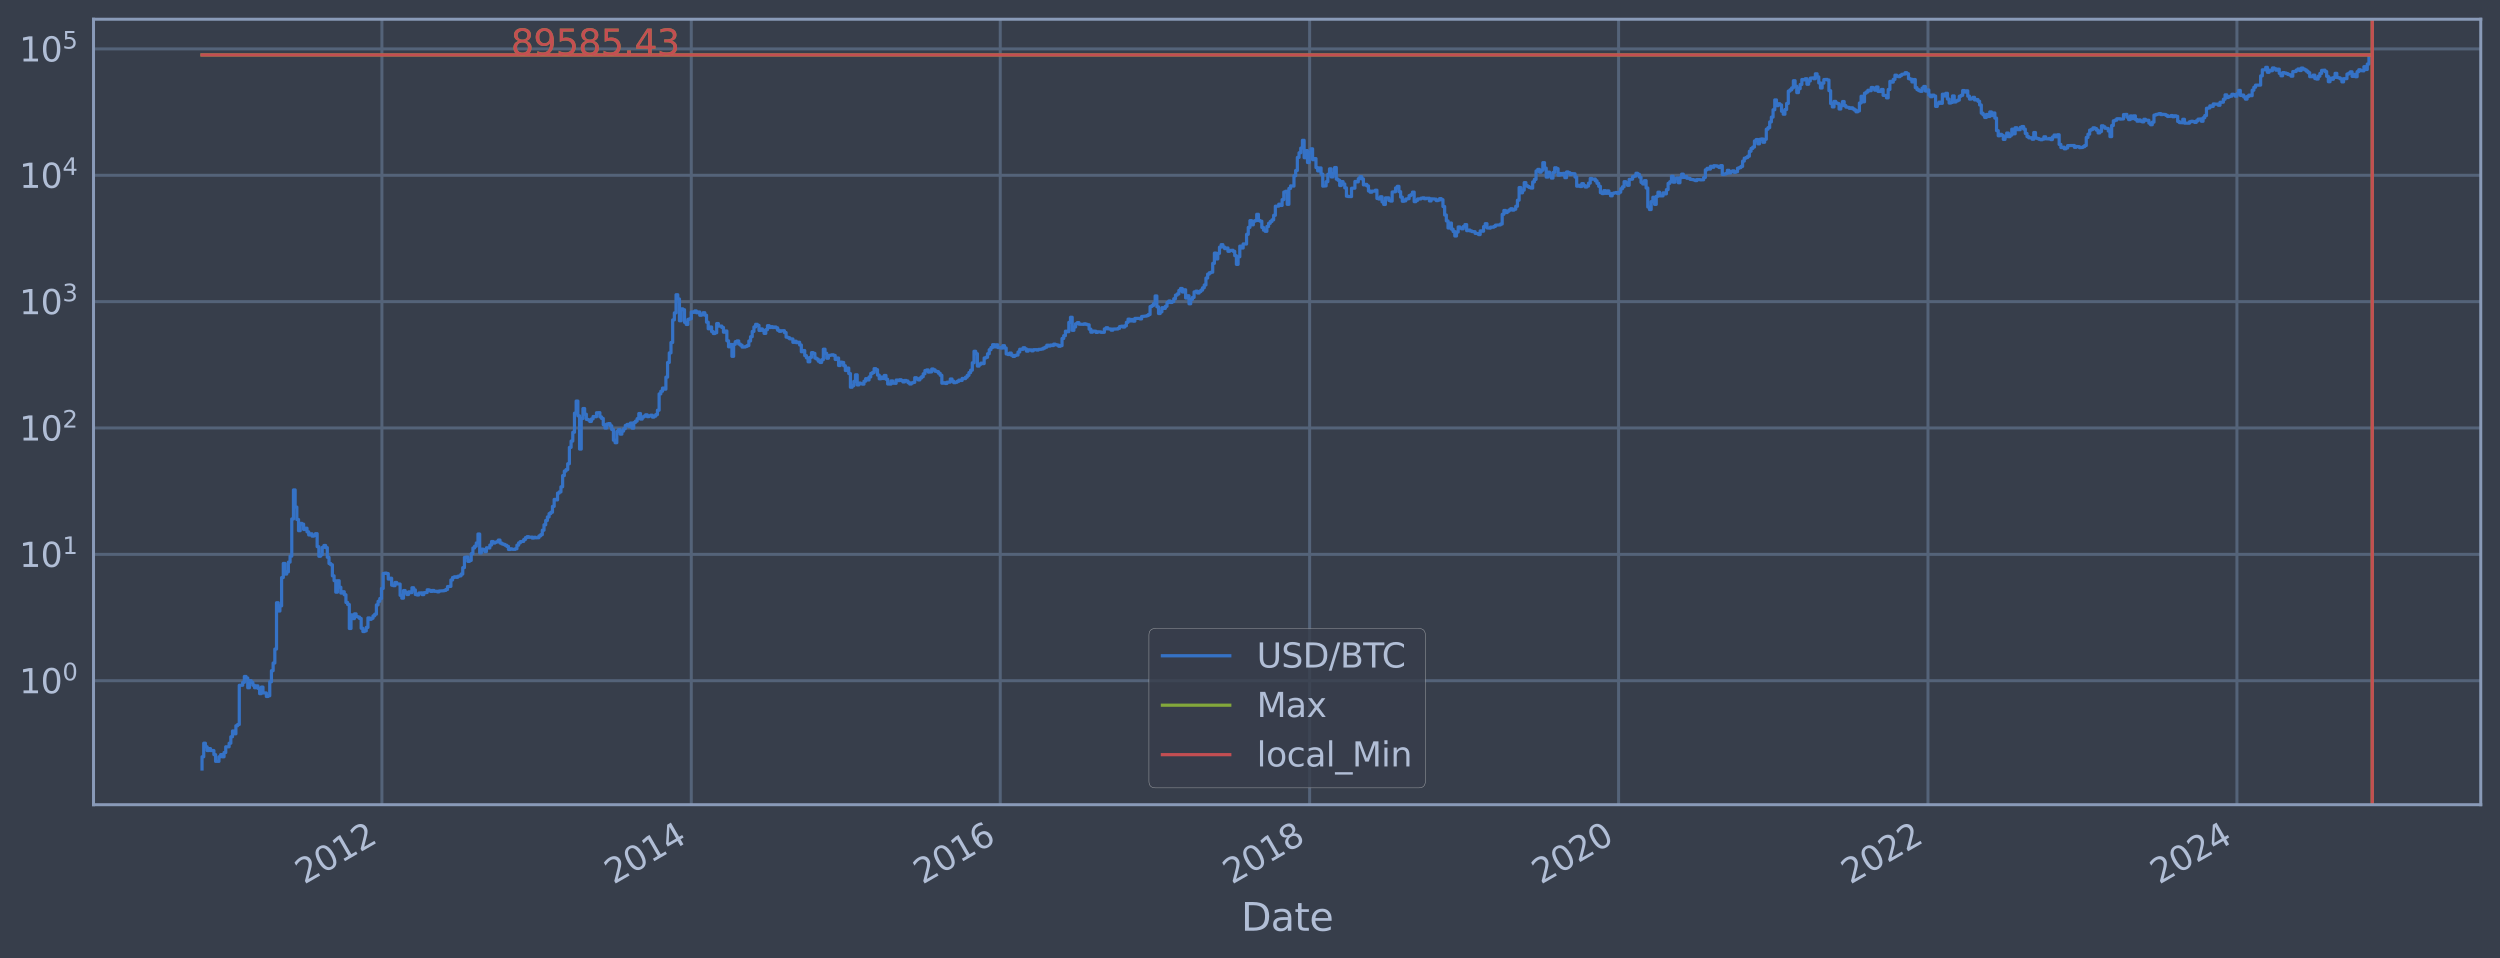 <?xml version="1.0" encoding="utf-8" standalone="no"?>
<!DOCTYPE svg PUBLIC "-//W3C//DTD SVG 1.1//EN"
  "http://www.w3.org/Graphics/SVG/1.1/DTD/svg11.dtd">
<svg xmlns:xlink="http://www.w3.org/1999/xlink" width="934.976pt" height="358.291pt" viewBox="0 0 934.976 358.291" xmlns="http://www.w3.org/2000/svg" version="1.1">
 <defs>
  <style type="text/css">*{stroke-linejoin: round; stroke-linecap: butt}</style>
 </defs>
 <g id="figure_1">
  <g id="patch_1">
   <path d="M 0 358.291 
L 934.976 358.291 
L 934.976 0 
L 0 0 
z
" style="fill: #373e4b"/>
  </g>
  <g id="axes_1">
   <g id="patch_2">
    <path d="M 34.976 300.96 
L 927.776 300.96 
L 927.776 7.2 
L 34.976 7.2 
z
" style="fill: #373e4b"/>
   </g>
   <g id="matplotlib.axis_1">
    <g id="xtick_1">
     <g id="line2d_1">
      <path d="M 142.829 300.96 
L 142.829 7.2 
" clip-path="url(#p22973cc4ca)" style="fill: none; stroke: #546379; stroke-width: 1.12; stroke-linecap: square"/>
     </g>
     <g id="line2d_2"/>
     <g id="text_1">
      <!-- 2012 -->
      <g style="fill: #b1bed6" transform="translate(113.748 330.885) rotate(-30) scale(0.126 -0.126)">
       <defs>
        <path id="DejaVuSans-32" d="M 1228 531 
L 3431 531 
L 3431 0 
L 469 0 
L 469 531 
Q 828 903 1448 1529 
Q 2069 2156 2228 2338 
Q 2531 2678 2651 2914 
Q 2772 3150 2772 3378 
Q 2772 3750 2511 3984 
Q 2250 4219 1831 4219 
Q 1534 4219 1204 4116 
Q 875 4013 500 3803 
L 500 4441 
Q 881 4594 1212 4672 
Q 1544 4750 1819 4750 
Q 2544 4750 2975 4387 
Q 3406 4025 3406 3419 
Q 3406 3131 3298 2873 
Q 3191 2616 2906 2266 
Q 2828 2175 2409 1742 
Q 1991 1309 1228 531 
z
" transform="scale(0.016)"/>
        <path id="DejaVuSans-30" d="M 2034 4250 
Q 1547 4250 1301 3770 
Q 1056 3291 1056 2328 
Q 1056 1369 1301 889 
Q 1547 409 2034 409 
Q 2525 409 2770 889 
Q 3016 1369 3016 2328 
Q 3016 3291 2770 3770 
Q 2525 4250 2034 4250 
z
M 2034 4750 
Q 2819 4750 3233 4129 
Q 3647 3509 3647 2328 
Q 3647 1150 3233 529 
Q 2819 -91 2034 -91 
Q 1250 -91 836 529 
Q 422 1150 422 2328 
Q 422 3509 836 4129 
Q 1250 4750 2034 4750 
z
" transform="scale(0.016)"/>
        <path id="DejaVuSans-31" d="M 794 531 
L 1825 531 
L 1825 4091 
L 703 3866 
L 703 4441 
L 1819 4666 
L 2450 4666 
L 2450 531 
L 3481 531 
L 3481 0 
L 794 0 
L 794 531 
z
" transform="scale(0.016)"/>
       </defs>
       <use xlink:href="#DejaVuSans-32"/>
       <use xlink:href="#DejaVuSans-30" x="63.623"/>
       <use xlink:href="#DejaVuSans-31" x="127.246"/>
       <use xlink:href="#DejaVuSans-32" x="190.869"/>
      </g>
     </g>
    </g>
    <g id="xtick_2">
     <g id="line2d_3">
      <path d="M 258.534 300.96 
L 258.534 7.2 
" clip-path="url(#p22973cc4ca)" style="fill: none; stroke: #546379; stroke-width: 1.12; stroke-linecap: square"/>
     </g>
     <g id="line2d_4"/>
     <g id="text_2">
      <!-- 2014 -->
      <g style="fill: #b1bed6" transform="translate(229.453 330.885) rotate(-30) scale(0.126 -0.126)">
       <defs>
        <path id="DejaVuSans-34" d="M 2419 4116 
L 825 1625 
L 2419 1625 
L 2419 4116 
z
M 2253 4666 
L 3047 4666 
L 3047 1625 
L 3713 1625 
L 3713 1100 
L 3047 1100 
L 3047 0 
L 2419 0 
L 2419 1100 
L 313 1100 
L 313 1709 
L 2253 4666 
z
" transform="scale(0.016)"/>
       </defs>
       <use xlink:href="#DejaVuSans-32"/>
       <use xlink:href="#DejaVuSans-30" x="63.623"/>
       <use xlink:href="#DejaVuSans-31" x="127.246"/>
       <use xlink:href="#DejaVuSans-34" x="190.869"/>
      </g>
     </g>
    </g>
    <g id="xtick_3">
     <g id="line2d_5">
      <path d="M 374.082 300.96 
L 374.082 7.2 
" clip-path="url(#p22973cc4ca)" style="fill: none; stroke: #546379; stroke-width: 1.12; stroke-linecap: square"/>
     </g>
     <g id="line2d_6"/>
     <g id="text_3">
      <!-- 2016 -->
      <g style="fill: #b1bed6" transform="translate(345.001 330.885) rotate(-30) scale(0.126 -0.126)">
       <defs>
        <path id="DejaVuSans-36" d="M 2113 2584 
Q 1688 2584 1439 2293 
Q 1191 2003 1191 1497 
Q 1191 994 1439 701 
Q 1688 409 2113 409 
Q 2538 409 2786 701 
Q 3034 994 3034 1497 
Q 3034 2003 2786 2293 
Q 2538 2584 2113 2584 
z
M 3366 4563 
L 3366 3988 
Q 3128 4100 2886 4159 
Q 2644 4219 2406 4219 
Q 1781 4219 1451 3797 
Q 1122 3375 1075 2522 
Q 1259 2794 1537 2939 
Q 1816 3084 2150 3084 
Q 2853 3084 3261 2657 
Q 3669 2231 3669 1497 
Q 3669 778 3244 343 
Q 2819 -91 2113 -91 
Q 1303 -91 875 529 
Q 447 1150 447 2328 
Q 447 3434 972 4092 
Q 1497 4750 2381 4750 
Q 2619 4750 2861 4703 
Q 3103 4656 3366 4563 
z
" transform="scale(0.016)"/>
       </defs>
       <use xlink:href="#DejaVuSans-32"/>
       <use xlink:href="#DejaVuSans-30" x="63.623"/>
       <use xlink:href="#DejaVuSans-31" x="127.246"/>
       <use xlink:href="#DejaVuSans-36" x="190.869"/>
      </g>
     </g>
    </g>
    <g id="xtick_4">
     <g id="line2d_7">
      <path d="M 489.788 300.96 
L 489.788 7.2 
" clip-path="url(#p22973cc4ca)" style="fill: none; stroke: #546379; stroke-width: 1.12; stroke-linecap: square"/>
     </g>
     <g id="line2d_8"/>
     <g id="text_4">
      <!-- 2018 -->
      <g style="fill: #b1bed6" transform="translate(460.707 330.885) rotate(-30) scale(0.126 -0.126)">
       <defs>
        <path id="DejaVuSans-38" d="M 2034 2216 
Q 1584 2216 1326 1975 
Q 1069 1734 1069 1313 
Q 1069 891 1326 650 
Q 1584 409 2034 409 
Q 2484 409 2743 651 
Q 3003 894 3003 1313 
Q 3003 1734 2745 1975 
Q 2488 2216 2034 2216 
z
M 1403 2484 
Q 997 2584 770 2862 
Q 544 3141 544 3541 
Q 544 4100 942 4425 
Q 1341 4750 2034 4750 
Q 2731 4750 3128 4425 
Q 3525 4100 3525 3541 
Q 3525 3141 3298 2862 
Q 3072 2584 2669 2484 
Q 3125 2378 3379 2068 
Q 3634 1759 3634 1313 
Q 3634 634 3220 271 
Q 2806 -91 2034 -91 
Q 1263 -91 848 271 
Q 434 634 434 1313 
Q 434 1759 690 2068 
Q 947 2378 1403 2484 
z
M 1172 3481 
Q 1172 3119 1398 2916 
Q 1625 2713 2034 2713 
Q 2441 2713 2670 2916 
Q 2900 3119 2900 3481 
Q 2900 3844 2670 4047 
Q 2441 4250 2034 4250 
Q 1625 4250 1398 4047 
Q 1172 3844 1172 3481 
z
" transform="scale(0.016)"/>
       </defs>
       <use xlink:href="#DejaVuSans-32"/>
       <use xlink:href="#DejaVuSans-30" x="63.623"/>
       <use xlink:href="#DejaVuSans-31" x="127.246"/>
       <use xlink:href="#DejaVuSans-38" x="190.869"/>
      </g>
     </g>
    </g>
    <g id="xtick_5">
     <g id="line2d_9">
      <path d="M 605.335 300.96 
L 605.335 7.2 
" clip-path="url(#p22973cc4ca)" style="fill: none; stroke: #546379; stroke-width: 1.12; stroke-linecap: square"/>
     </g>
     <g id="line2d_10"/>
     <g id="text_5">
      <!-- 2020 -->
      <g style="fill: #b1bed6" transform="translate(576.254 330.885) rotate(-30) scale(0.126 -0.126)">
       <use xlink:href="#DejaVuSans-32"/>
       <use xlink:href="#DejaVuSans-30" x="63.623"/>
       <use xlink:href="#DejaVuSans-32" x="127.246"/>
       <use xlink:href="#DejaVuSans-30" x="190.869"/>
      </g>
     </g>
    </g>
    <g id="xtick_6">
     <g id="line2d_11">
      <path d="M 721.041 300.96 
L 721.041 7.2 
" clip-path="url(#p22973cc4ca)" style="fill: none; stroke: #546379; stroke-width: 1.12; stroke-linecap: square"/>
     </g>
     <g id="line2d_12"/>
     <g id="text_6">
      <!-- 2022 -->
      <g style="fill: #b1bed6" transform="translate(691.96 330.885) rotate(-30) scale(0.126 -0.126)">
       <use xlink:href="#DejaVuSans-32"/>
       <use xlink:href="#DejaVuSans-30" x="63.623"/>
       <use xlink:href="#DejaVuSans-32" x="127.246"/>
       <use xlink:href="#DejaVuSans-32" x="190.869"/>
      </g>
     </g>
    </g>
    <g id="xtick_7">
     <g id="line2d_13">
      <path d="M 836.588 300.96 
L 836.588 7.2 
" clip-path="url(#p22973cc4ca)" style="fill: none; stroke: #546379; stroke-width: 1.12; stroke-linecap: square"/>
     </g>
     <g id="line2d_14"/>
     <g id="text_7">
      <!-- 2024 -->
      <g style="fill: #b1bed6" transform="translate(807.507 330.885) rotate(-30) scale(0.126 -0.126)">
       <use xlink:href="#DejaVuSans-32"/>
       <use xlink:href="#DejaVuSans-30" x="63.623"/>
       <use xlink:href="#DejaVuSans-32" x="127.246"/>
       <use xlink:href="#DejaVuSans-34" x="190.869"/>
      </g>
     </g>
    </g>
    <g id="text_8">
     <!-- Date -->
     <g style="fill: #b1bed6" transform="translate(464.167 348.096) scale(0.144 -0.144)">
      <defs>
       <path id="DejaVuSans-44" d="M 1259 4147 
L 1259 519 
L 2022 519 
Q 2988 519 3436 956 
Q 3884 1394 3884 2338 
Q 3884 3275 3436 3711 
Q 2988 4147 2022 4147 
L 1259 4147 
z
M 628 4666 
L 1925 4666 
Q 3281 4666 3915 4102 
Q 4550 3538 4550 2338 
Q 4550 1131 3912 565 
Q 3275 0 1925 0 
L 628 0 
L 628 4666 
z
" transform="scale(0.016)"/>
       <path id="DejaVuSans-61" d="M 2194 1759 
Q 1497 1759 1228 1600 
Q 959 1441 959 1056 
Q 959 750 1161 570 
Q 1363 391 1709 391 
Q 2188 391 2477 730 
Q 2766 1069 2766 1631 
L 2766 1759 
L 2194 1759 
z
M 3341 1997 
L 3341 0 
L 2766 0 
L 2766 531 
Q 2569 213 2275 61 
Q 1981 -91 1556 -91 
Q 1019 -91 701 211 
Q 384 513 384 1019 
Q 384 1609 779 1909 
Q 1175 2209 1959 2209 
L 2766 2209 
L 2766 2266 
Q 2766 2663 2505 2880 
Q 2244 3097 1772 3097 
Q 1472 3097 1187 3025 
Q 903 2953 641 2809 
L 641 3341 
Q 956 3463 1253 3523 
Q 1550 3584 1831 3584 
Q 2591 3584 2966 3190 
Q 3341 2797 3341 1997 
z
" transform="scale(0.016)"/>
       <path id="DejaVuSans-74" d="M 1172 4494 
L 1172 3500 
L 2356 3500 
L 2356 3053 
L 1172 3053 
L 1172 1153 
Q 1172 725 1289 603 
Q 1406 481 1766 481 
L 2356 481 
L 2356 0 
L 1766 0 
Q 1100 0 847 248 
Q 594 497 594 1153 
L 594 3053 
L 172 3053 
L 172 3500 
L 594 3500 
L 594 4494 
L 1172 4494 
z
" transform="scale(0.016)"/>
       <path id="DejaVuSans-65" d="M 3597 1894 
L 3597 1613 
L 953 1613 
Q 991 1019 1311 708 
Q 1631 397 2203 397 
Q 2534 397 2845 478 
Q 3156 559 3463 722 
L 3463 178 
Q 3153 47 2828 -22 
Q 2503 -91 2169 -91 
Q 1331 -91 842 396 
Q 353 884 353 1716 
Q 353 2575 817 3079 
Q 1281 3584 2069 3584 
Q 2775 3584 3186 3129 
Q 3597 2675 3597 1894 
z
M 3022 2063 
Q 3016 2534 2758 2815 
Q 2500 3097 2075 3097 
Q 1594 3097 1305 2825 
Q 1016 2553 972 2059 
L 3022 2063 
z
" transform="scale(0.016)"/>
      </defs>
      <use xlink:href="#DejaVuSans-44"/>
      <use xlink:href="#DejaVuSans-61" x="77.002"/>
      <use xlink:href="#DejaVuSans-74" x="138.281"/>
      <use xlink:href="#DejaVuSans-65" x="177.49"/>
     </g>
    </g>
   </g>
   <g id="matplotlib.axis_2">
    <g id="ytick_1">
     <g id="line2d_15">
      <path d="M 34.976 254.577 
L 927.776 254.577 
" clip-path="url(#p22973cc4ca)" style="fill: none; stroke: #546379; stroke-width: 1.12; stroke-linecap: square"/>
     </g>
     <g id="line2d_16"/>
     <g id="text_9">
      <!-- $\mathdefault{10^{0}}$ -->
      <g style="fill: #b1bed6" transform="translate(7.2 259.364) scale(0.126 -0.126)">
       <use xlink:href="#DejaVuSans-31" transform="translate(0 0.766)"/>
       <use xlink:href="#DejaVuSans-30" transform="translate(63.623 0.766)"/>
       <use xlink:href="#DejaVuSans-30" transform="translate(128.203 39.047) scale(0.7)"/>
      </g>
     </g>
    </g>
    <g id="ytick_2">
     <g id="line2d_17">
      <path d="M 34.976 207.32 
L 927.776 207.32 
" clip-path="url(#p22973cc4ca)" style="fill: none; stroke: #546379; stroke-width: 1.12; stroke-linecap: square"/>
     </g>
     <g id="line2d_18"/>
     <g id="text_10">
      <!-- $\mathdefault{10^{1}}$ -->
      <g style="fill: #b1bed6" transform="translate(7.2 212.107) scale(0.126 -0.126)">
       <use xlink:href="#DejaVuSans-31" transform="translate(0 0.684)"/>
       <use xlink:href="#DejaVuSans-30" transform="translate(63.623 0.684)"/>
       <use xlink:href="#DejaVuSans-31" transform="translate(128.203 38.966) scale(0.7)"/>
      </g>
     </g>
    </g>
    <g id="ytick_3">
     <g id="line2d_19">
      <path d="M 34.976 160.064 
L 927.776 160.064 
" clip-path="url(#p22973cc4ca)" style="fill: none; stroke: #546379; stroke-width: 1.12; stroke-linecap: square"/>
     </g>
     <g id="line2d_20"/>
     <g id="text_11">
      <!-- $\mathdefault{10^{2}}$ -->
      <g style="fill: #b1bed6" transform="translate(7.2 164.851) scale(0.126 -0.126)">
       <use xlink:href="#DejaVuSans-31" transform="translate(0 0.766)"/>
       <use xlink:href="#DejaVuSans-30" transform="translate(63.623 0.766)"/>
       <use xlink:href="#DejaVuSans-32" transform="translate(128.203 39.047) scale(0.7)"/>
      </g>
     </g>
    </g>
    <g id="ytick_4">
     <g id="line2d_21">
      <path d="M 34.976 112.808 
L 927.776 112.808 
" clip-path="url(#p22973cc4ca)" style="fill: none; stroke: #546379; stroke-width: 1.12; stroke-linecap: square"/>
     </g>
     <g id="line2d_22"/>
     <g id="text_12">
      <!-- $\mathdefault{10^{3}}$ -->
      <g style="fill: #b1bed6" transform="translate(7.2 117.595) scale(0.126 -0.126)">
       <defs>
        <path id="DejaVuSans-33" d="M 2597 2516 
Q 3050 2419 3304 2112 
Q 3559 1806 3559 1356 
Q 3559 666 3084 287 
Q 2609 -91 1734 -91 
Q 1441 -91 1130 -33 
Q 819 25 488 141 
L 488 750 
Q 750 597 1062 519 
Q 1375 441 1716 441 
Q 2309 441 2620 675 
Q 2931 909 2931 1356 
Q 2931 1769 2642 2001 
Q 2353 2234 1838 2234 
L 1294 2234 
L 1294 2753 
L 1863 2753 
Q 2328 2753 2575 2939 
Q 2822 3125 2822 3475 
Q 2822 3834 2567 4026 
Q 2313 4219 1838 4219 
Q 1578 4219 1281 4162 
Q 984 4106 628 3988 
L 628 4550 
Q 988 4650 1302 4700 
Q 1616 4750 1894 4750 
Q 2613 4750 3031 4423 
Q 3450 4097 3450 3541 
Q 3450 3153 3228 2886 
Q 3006 2619 2597 2516 
z
" transform="scale(0.016)"/>
       </defs>
       <use xlink:href="#DejaVuSans-31" transform="translate(0 0.766)"/>
       <use xlink:href="#DejaVuSans-30" transform="translate(63.623 0.766)"/>
       <use xlink:href="#DejaVuSans-33" transform="translate(128.203 39.047) scale(0.7)"/>
      </g>
     </g>
    </g>
    <g id="ytick_5">
     <g id="line2d_23">
      <path d="M 34.976 65.552 
L 927.776 65.552 
" clip-path="url(#p22973cc4ca)" style="fill: none; stroke: #546379; stroke-width: 1.12; stroke-linecap: square"/>
     </g>
     <g id="line2d_24"/>
     <g id="text_13">
      <!-- $\mathdefault{10^{4}}$ -->
      <g style="fill: #b1bed6" transform="translate(7.2 70.339) scale(0.126 -0.126)">
       <use xlink:href="#DejaVuSans-31" transform="translate(0 0.684)"/>
       <use xlink:href="#DejaVuSans-30" transform="translate(63.623 0.684)"/>
       <use xlink:href="#DejaVuSans-34" transform="translate(128.203 38.966) scale(0.7)"/>
      </g>
     </g>
    </g>
    <g id="ytick_6">
     <g id="line2d_25">
      <path d="M 34.976 18.296 
L 927.776 18.296 
" clip-path="url(#p22973cc4ca)" style="fill: none; stroke: #546379; stroke-width: 1.12; stroke-linecap: square"/>
     </g>
     <g id="line2d_26"/>
     <g id="text_14">
      <!-- $\mathdefault{10^{5}}$ -->
      <g style="fill: #b1bed6" transform="translate(7.2 23.083) scale(0.126 -0.126)">
       <defs>
        <path id="DejaVuSans-35" d="M 691 4666 
L 3169 4666 
L 3169 4134 
L 1269 4134 
L 1269 2991 
Q 1406 3038 1543 3061 
Q 1681 3084 1819 3084 
Q 2600 3084 3056 2656 
Q 3513 2228 3513 1497 
Q 3513 744 3044 326 
Q 2575 -91 1722 -91 
Q 1428 -91 1123 -41 
Q 819 9 494 109 
L 494 744 
Q 775 591 1075 516 
Q 1375 441 1709 441 
Q 2250 441 2565 725 
Q 2881 1009 2881 1497 
Q 2881 1984 2565 2268 
Q 2250 2553 1709 2553 
Q 1456 2553 1204 2497 
Q 953 2441 691 2322 
L 691 4666 
z
" transform="scale(0.016)"/>
       </defs>
       <use xlink:href="#DejaVuSans-31" transform="translate(0 0.684)"/>
       <use xlink:href="#DejaVuSans-30" transform="translate(63.623 0.684)"/>
       <use xlink:href="#DejaVuSans-35" transform="translate(128.203 38.966) scale(0.7)"/>
      </g>
     </g>
    </g>
    <g id="ytick_7">
     <g id="line2d_27"/>
    </g>
    <g id="ytick_8">
     <g id="line2d_28"/>
    </g>
    <g id="ytick_9">
     <g id="line2d_29"/>
    </g>
    <g id="ytick_10">
     <g id="line2d_30"/>
    </g>
    <g id="ytick_11">
     <g id="line2d_31"/>
    </g>
    <g id="ytick_12">
     <g id="line2d_32"/>
    </g>
    <g id="ytick_13">
     <g id="line2d_33"/>
    </g>
    <g id="ytick_14">
     <g id="line2d_34"/>
    </g>
    <g id="ytick_15">
     <g id="line2d_35"/>
    </g>
    <g id="ytick_16">
     <g id="line2d_36"/>
    </g>
    <g id="ytick_17">
     <g id="line2d_37"/>
    </g>
    <g id="ytick_18">
     <g id="line2d_38"/>
    </g>
    <g id="ytick_19">
     <g id="line2d_39"/>
    </g>
    <g id="ytick_20">
     <g id="line2d_40"/>
    </g>
    <g id="ytick_21">
     <g id="line2d_41"/>
    </g>
    <g id="ytick_22">
     <g id="line2d_42"/>
    </g>
    <g id="ytick_23">
     <g id="line2d_43"/>
    </g>
    <g id="ytick_24">
     <g id="line2d_44"/>
    </g>
    <g id="ytick_25">
     <g id="line2d_45"/>
    </g>
    <g id="ytick_26">
     <g id="line2d_46"/>
    </g>
    <g id="ytick_27">
     <g id="line2d_47"/>
    </g>
    <g id="ytick_28">
     <g id="line2d_48"/>
    </g>
    <g id="ytick_29">
     <g id="line2d_49"/>
    </g>
    <g id="ytick_30">
     <g id="line2d_50"/>
    </g>
    <g id="ytick_31">
     <g id="line2d_51"/>
    </g>
    <g id="ytick_32">
     <g id="line2d_52"/>
    </g>
    <g id="ytick_33">
     <g id="line2d_53"/>
    </g>
    <g id="ytick_34">
     <g id="line2d_54"/>
    </g>
    <g id="ytick_35">
     <g id="line2d_55"/>
    </g>
    <g id="ytick_36">
     <g id="line2d_56"/>
    </g>
    <g id="ytick_37">
     <g id="line2d_57"/>
    </g>
    <g id="ytick_38">
     <g id="line2d_58"/>
    </g>
    <g id="ytick_39">
     <g id="line2d_59"/>
    </g>
    <g id="ytick_40">
     <g id="line2d_60"/>
    </g>
    <g id="ytick_41">
     <g id="line2d_61"/>
    </g>
    <g id="ytick_42">
     <g id="line2d_62"/>
    </g>
    <g id="ytick_43">
     <g id="line2d_63"/>
    </g>
    <g id="ytick_44">
     <g id="line2d_64"/>
    </g>
    <g id="ytick_45">
     <g id="line2d_65"/>
    </g>
    <g id="ytick_46">
     <g id="line2d_66"/>
    </g>
    <g id="ytick_47">
     <g id="line2d_67"/>
    </g>
    <g id="ytick_48">
     <g id="line2d_68"/>
    </g>
    <g id="ytick_49">
     <g id="line2d_69"/>
    </g>
    <g id="ytick_50">
     <g id="line2d_70"/>
    </g>
    <g id="ytick_51">
     <g id="line2d_71"/>
    </g>
    <g id="ytick_52">
     <g id="line2d_72"/>
    </g>
    <g id="ytick_53">
     <g id="line2d_73"/>
    </g>
    <g id="ytick_54">
     <g id="line2d_74"/>
    </g>
   </g>
   <g id="line2d_75">
    <path d="M 75.558 287.607 
L 75.558 283.028 
L 76.191 283.028 
L 76.191 277.961 
L 76.824 277.961 
L 76.824 279.286 
L 77.457 279.286 
L 77.457 280.702 
L 78.09 280.702 
L 78.09 279.982 
L 78.724 279.982 
L 78.724 280.702 
L 79.99 280.702 
L 79.99 282.223 
L 80.623 282.223 
L 80.623 284.739 
L 81.889 284.739 
L 81.889 283.028 
L 82.522 283.028 
L 82.522 282.223 
L 83.155 282.223 
L 83.155 283.028 
L 83.789 283.028 
L 83.789 281.448 
L 84.422 281.448 
L 84.422 279.286 
L 85.688 279.286 
L 85.688 277.961 
L 86.321 277.961 
L 86.321 275.544 
L 86.954 275.544 
L 86.954 273.382 
L 87.587 273.382 
L 87.587 274.434 
L 88.221 274.434 
L 88.221 271.426 
L 88.854 271.426 
L 88.854 270.964 
L 89.487 270.964 
L 89.487 256.288 
L 90.753 256.288 
L 90.753 255.202 
L 91.386 255.202 
L 91.386 252.997 
L 92.019 252.997 
L 92.019 253.575 
L 92.653 253.575 
L 92.653 257.2 
L 93.286 257.2 
L 93.286 254.577 
L 93.919 254.577 
L 93.919 255.202 
L 94.552 255.202 
L 94.552 256.288 
L 95.185 256.288 
L 95.185 257.2 
L 95.818 257.2 
L 95.818 256.512 
L 96.451 256.512 
L 96.451 257.435 
L 97.084 257.435 
L 97.084 259.414 
L 97.718 259.414 
L 97.718 256.968 
L 98.351 256.968 
L 98.351 259.156 
L 99.617 259.156 
L 99.617 260.481 
L 100.25 260.481 
L 100.25 260.209 
L 100.883 260.209 
L 100.883 254.991 
L 101.516 254.991 
L 101.516 250.835 
L 102.15 250.835 
L 102.15 247.966 
L 102.783 247.966 
L 102.783 242.743 
L 103.416 242.743 
L 103.416 225.42 
L 104.049 225.42 
L 104.049 228.517 
L 104.682 228.517 
L 104.682 226.593 
L 105.315 226.593 
L 105.315 216.004 
L 105.948 216.004 
L 105.948 210.728 
L 106.582 210.728 
L 106.582 214.699 
L 107.215 214.699 
L 107.215 213.864 
L 107.848 213.864 
L 107.848 210.226 
L 108.481 210.226 
L 108.481 208.009 
L 109.114 208.009 
L 109.114 194.094 
L 109.747 194.094 
L 109.747 183.232 
L 110.38 183.232 
L 110.38 189.646 
L 111.013 189.646 
L 111.013 194.288 
L 111.647 194.288 
L 111.647 198.472 
L 112.28 198.472 
L 112.28 195.742 
L 112.913 195.742 
L 112.913 196.012 
L 113.546 196.012 
L 113.546 198.011 
L 114.179 198.011 
L 114.179 197.547 
L 114.812 197.547 
L 114.812 198.903 
L 115.445 198.903 
L 115.445 200.052 
L 116.079 200.052 
L 116.079 199.638 
L 116.712 199.638 
L 116.712 200.518 
L 117.345 200.518 
L 117.345 200.269 
L 117.978 200.269 
L 117.978 199.582 
L 118.611 199.582 
L 118.611 204.452 
L 119.244 204.452 
L 119.244 208.03 
L 119.877 208.03 
L 119.877 207.465 
L 120.511 207.465 
L 120.511 204.703 
L 121.144 204.703 
L 121.144 204.011 
L 121.777 204.011 
L 121.777 204.812 
L 122.41 204.812 
L 122.41 208.416 
L 123.043 208.416 
L 123.043 210.753 
L 123.676 210.753 
L 123.676 211.219 
L 124.309 211.219 
L 124.309 215.356 
L 124.942 215.356 
L 124.942 217.164 
L 125.576 217.164 
L 125.576 221.464 
L 126.209 221.464 
L 126.209 217.198 
L 126.842 217.198 
L 126.842 219.627 
L 127.475 219.627 
L 127.475 221.794 
L 128.108 221.794 
L 128.108 221.301 
L 128.741 221.301 
L 128.741 222.427 
L 129.374 222.427 
L 129.374 225.321 
L 130.008 225.321 
L 130.008 226.074 
L 130.641 226.074 
L 130.641 235.046 
L 131.274 235.046 
L 131.274 229.95 
L 131.907 229.95 
L 131.907 231.357 
L 132.54 231.357 
L 132.54 229.582 
L 133.173 229.582 
L 133.173 230.577 
L 133.806 230.577 
L 133.806 230.769 
L 134.44 230.769 
L 134.44 231.291 
L 135.073 231.291 
L 135.073 234.967 
L 135.706 234.967 
L 135.706 236.186 
L 136.339 236.186 
L 136.339 235.936 
L 136.972 235.936 
L 136.972 234.653 
L 137.605 234.653 
L 137.605 231.094 
L 138.238 231.094 
L 138.238 231.623 
L 138.871 231.623 
L 138.871 231.225 
L 139.505 231.225 
L 139.505 230.324 
L 140.138 230.324 
L 140.138 229.704 
L 140.771 229.704 
L 140.771 226.228 
L 141.404 226.228 
L 141.404 224.881 
L 142.037 224.881 
L 142.037 223.846 
L 142.67 223.846 
L 142.67 220.081 
L 143.303 220.081 
L 143.303 214.465 
L 143.937 214.465 
L 143.937 214.349 
L 144.57 214.349 
L 144.57 214.524 
L 145.203 214.524 
L 145.203 216.576 
L 145.836 216.576 
L 145.836 216.256 
L 146.469 216.256 
L 146.469 218.857 
L 147.102 218.857 
L 147.102 219.038 
L 147.735 219.038 
L 147.735 217.838 
L 148.369 217.838 
L 148.369 218.359 
L 149.635 218.429 
L 149.635 222.642 
L 150.268 222.642 
L 150.268 223.708 
L 150.901 223.708 
L 150.901 220.86 
L 151.534 220.86 
L 151.534 221.628 
L 152.167 221.628 
L 152.167 222.341 
L 152.801 222.341 
L 152.801 221.342 
L 153.434 221.342 
L 153.434 221.628 
L 154.067 221.628 
L 154.067 219.815 
L 154.7 219.815 
L 154.7 220.623 
L 155.333 220.623 
L 155.333 222.341 
L 155.966 222.341 
L 155.966 222.512 
L 156.599 222.512 
L 156.599 221.794 
L 157.866 221.711 
L 157.866 222.384 
L 158.499 222.384 
L 158.499 221.669 
L 159.765 221.587 
L 159.765 220.584 
L 160.398 220.584 
L 160.398 220.781 
L 161.031 220.781 
L 161.031 221.18 
L 161.664 221.18 
L 161.664 220.82 
L 162.298 220.82 
L 162.298 221.14 
L 163.564 221.14 
L 163.564 221.342 
L 164.197 221.342 
L 164.197 221.019 
L 166.096 220.939 
L 166.096 220.82 
L 166.73 220.82 
L 166.73 220.467 
L 167.363 220.467 
L 167.363 219.367 
L 168.629 219.294 
L 168.629 216.901 
L 169.262 216.901 
L 169.262 215.973 
L 169.895 215.973 
L 169.895 215.724 
L 170.528 215.724 
L 170.528 215.91 
L 171.161 215.91 
L 171.161 215.509 
L 171.795 215.509 
L 171.795 215.356 
L 172.428 215.356 
L 172.428 214.699 
L 173.061 214.699 
L 173.061 212.288 
L 173.694 212.288 
L 173.694 208.438 
L 174.327 208.438 
L 174.327 208.308 
L 174.96 208.308 
L 174.96 209.944 
L 175.593 209.944 
L 175.593 209.597 
L 176.227 209.597 
L 176.227 207.076 
L 176.86 207.076 
L 176.86 204.94 
L 177.493 204.94 
L 177.493 204.274 
L 178.126 204.274 
L 178.126 203.072 
L 178.759 203.072 
L 178.759 199.723 
L 179.392 199.723 
L 179.392 206.794 
L 180.025 206.794 
L 180.025 205.383 
L 180.659 205.383 
L 180.659 205.533 
L 181.292 205.533 
L 181.292 206.28 
L 181.925 206.28 
L 181.925 204.867 
L 183.191 204.921 
L 183.191 203.854 
L 183.824 203.854 
L 183.824 202.528 
L 184.457 202.528 
L 184.457 203.105 
L 185.09 203.105 
L 185.09 202.807 
L 185.724 202.807 
L 185.724 202.61 
L 186.357 202.61 
L 186.357 201.983 
L 186.99 201.983 
L 186.99 203.072 
L 187.623 203.072 
L 187.623 203.408 
L 188.256 203.408 
L 188.256 203.613 
L 188.889 203.613 
L 188.889 203.924 
L 189.522 203.924 
L 189.522 204.345 
L 190.156 204.345 
L 190.156 205.495 
L 190.789 205.495 
L 190.789 205.253 
L 191.422 205.253 
L 191.422 205.42 
L 192.688 205.458 
L 192.688 205.234 
L 193.321 205.234 
L 193.321 203.889 
L 193.954 203.889 
L 193.954 203.039 
L 194.588 203.039 
L 194.588 202.545 
L 195.854 202.48 
L 195.854 201.794 
L 196.487 201.794 
L 196.487 201.085 
L 197.12 201.085 
L 197.12 200.71 
L 197.753 200.71 
L 197.753 200.965 
L 199.019 200.86 
L 199.019 201.237 
L 199.653 201.237 
L 199.653 200.935 
L 200.286 200.935 
L 200.286 201.131 
L 201.552 201.101 
L 201.552 200.43 
L 202.185 200.43 
L 202.185 199.965 
L 202.818 199.965 
L 202.818 198.286 
L 203.451 198.286 
L 203.451 196.274 
L 204.085 196.274 
L 204.085 194.651 
L 204.718 194.651 
L 204.718 193.322 
L 205.351 193.322 
L 205.351 192.094 
L 205.984 192.094 
L 205.984 191.582 
L 206.617 191.582 
L 206.617 189.379 
L 207.25 189.379 
L 207.25 186.784 
L 207.883 186.784 
L 207.883 186.951 
L 208.517 186.951 
L 208.517 184.421 
L 209.15 184.421 
L 209.15 183.969 
L 209.783 183.969 
L 209.783 182.054 
L 210.416 182.054 
L 210.416 177.868 
L 211.049 177.868 
L 211.049 176.18 
L 211.682 176.18 
L 211.682 175.621 
L 212.315 175.621 
L 212.315 173.438 
L 212.948 173.438 
L 212.948 167.311 
L 213.582 167.311 
L 213.582 164.957 
L 214.215 164.957 
L 214.215 161.664 
L 214.848 161.664 
L 214.848 154.522 
L 215.481 154.522 
L 215.481 149.999 
L 216.114 149.999 
L 216.114 155.501 
L 216.747 155.501 
L 216.747 167.949 
L 217.38 167.949 
L 217.38 156.508 
L 218.014 156.508 
L 218.014 152.796 
L 218.647 152.796 
L 218.647 154.918 
L 219.28 154.918 
L 219.28 156.842 
L 219.913 156.842 
L 219.913 157.022 
L 220.546 157.022 
L 220.546 157.612 
L 221.179 157.612 
L 221.179 156.669 
L 221.812 156.669 
L 221.812 155.762 
L 223.079 155.866 
L 223.079 154.368 
L 224.345 154.32 
L 224.345 155.913 
L 224.978 155.913 
L 224.978 156.499 
L 225.611 156.499 
L 225.611 158.849 
L 226.244 158.849 
L 226.244 160.068 
L 226.878 160.068 
L 226.878 158.601 
L 227.511 158.601 
L 227.511 158.418 
L 228.144 158.418 
L 228.144 159.259 
L 228.777 159.259 
L 228.777 160.637 
L 229.41 160.637 
L 229.41 164.634 
L 230.043 164.634 
L 230.043 165.565 
L 230.676 165.565 
L 230.676 161.336 
L 231.309 161.336 
L 231.309 160.679 
L 231.943 160.679 
L 231.943 162.366 
L 232.576 162.366 
L 232.576 161.223 
L 233.209 161.223 
L 233.209 160.333 
L 233.842 160.333 
L 233.842 159.137 
L 234.475 159.137 
L 234.475 158.729 
L 235.108 158.729 
L 235.108 159.497 
L 235.741 159.497 
L 235.741 158.23 
L 236.375 158.23 
L 236.375 160.124 
L 237.008 160.124 
L 237.008 158.028 
L 237.641 158.028 
L 237.641 157.505 
L 238.274 157.505 
L 238.274 156.581 
L 238.907 156.581 
L 238.907 154.665 
L 239.54 154.665 
L 239.54 156.735 
L 240.173 156.735 
L 240.173 155.98 
L 240.807 155.98 
L 240.807 155.641 
L 241.44 155.641 
L 241.44 155.139 
L 242.073 155.139 
L 242.073 155.827 
L 242.706 155.827 
L 242.706 155.542 
L 243.339 155.542 
L 243.339 155.28 
L 243.972 155.28 
L 243.972 155.993 
L 244.605 155.993 
L 244.605 155.63 
L 245.238 155.63 
L 245.238 155.064 
L 245.872 155.064 
L 245.872 153.426 
L 246.505 153.426 
L 246.505 147.315 
L 247.138 147.315 
L 247.138 146.324 
L 247.771 146.324 
L 247.771 145.143 
L 248.404 145.143 
L 248.404 145.533 
L 249.037 145.533 
L 249.037 141.048 
L 249.67 141.048 
L 249.67 135.561 
L 250.304 135.561 
L 250.304 131.975 
L 250.937 131.975 
L 250.937 128.086 
L 251.57 128.086 
L 251.57 119.642 
L 252.203 119.642 
L 252.203 117.017 
L 252.836 117.017 
L 252.836 110.228 
L 253.469 110.228 
L 253.469 111.803 
L 254.102 111.803 
L 254.102 119.956 
L 254.736 119.956 
L 254.736 115.504 
L 255.369 115.504 
L 255.369 115.832 
L 256.002 115.832 
L 256.002 120.564 
L 256.635 120.564 
L 256.635 121.336 
L 257.268 121.336 
L 257.268 119.437 
L 257.901 119.437 
L 257.901 119.211 
L 258.534 119.211 
L 258.534 116.663 
L 259.167 116.663 
L 259.167 116.798 
L 259.801 116.798 
L 259.801 116.288 
L 260.434 116.288 
L 260.434 116.952 
L 261.067 116.952 
L 261.067 116.686 
L 261.7 116.686 
L 261.7 117.907 
L 262.333 117.907 
L 262.333 117.76 
L 262.966 117.76 
L 262.966 116.954 
L 263.599 116.954 
L 263.599 117.881 
L 264.233 117.881 
L 264.233 120.502 
L 264.866 120.502 
L 264.866 122.953 
L 265.499 122.953 
L 265.499 122.292 
L 266.132 122.292 
L 266.132 124.005 
L 266.765 124.005 
L 266.765 124.725 
L 267.398 124.725 
L 267.398 124.435 
L 268.031 124.435 
L 268.031 121.006 
L 268.665 121.006 
L 268.665 121.97 
L 269.931 121.935 
L 269.931 122.463 
L 270.564 122.463 
L 270.564 124.241 
L 271.197 124.241 
L 271.197 123.784 
L 271.83 123.784 
L 271.83 127.448 
L 272.463 127.448 
L 272.463 129.698 
L 273.096 129.698 
L 273.096 128.834 
L 273.73 128.834 
L 273.73 133.269 
L 274.363 133.269 
L 274.363 128.761 
L 274.996 128.761 
L 274.996 127.781 
L 275.629 127.781 
L 275.629 127.51 
L 276.262 127.51 
L 276.262 128.679 
L 276.895 128.679 
L 276.895 129.104 
L 277.528 129.104 
L 277.528 129.809 
L 278.795 129.769 
L 278.795 129.543 
L 279.428 129.543 
L 279.428 129.236 
L 280.061 129.236 
L 280.061 127.527 
L 280.694 127.527 
L 280.694 125.919 
L 281.327 125.919 
L 281.327 123.952 
L 281.96 123.952 
L 281.96 122.267 
L 282.594 122.267 
L 282.594 121.29 
L 283.227 121.29 
L 283.227 121.687 
L 283.86 121.687 
L 283.86 123.583 
L 284.493 123.583 
L 284.493 123.02 
L 285.126 123.02 
L 285.126 123.603 
L 285.759 123.603 
L 285.759 124.68 
L 286.392 124.68 
L 286.392 123.292 
L 287.026 123.292 
L 287.026 121.796 
L 287.659 121.796 
L 287.659 122.475 
L 288.292 122.475 
L 288.292 122.161 
L 288.925 122.161 
L 288.925 122.485 
L 289.558 122.485 
L 289.558 122.29 
L 290.191 122.29 
L 290.191 122.605 
L 290.824 122.605 
L 290.824 123.509 
L 291.457 123.509 
L 291.457 123.915 
L 292.091 123.915 
L 292.091 123.689 
L 293.357 123.672 
L 293.357 124.38 
L 293.99 124.38 
L 293.99 126.076 
L 294.623 126.076 
L 294.623 126.275 
L 295.256 126.275 
L 295.256 126.707 
L 296.523 126.764 
L 296.523 128.028 
L 297.156 128.028 
L 297.156 127.62 
L 297.789 127.62 
L 297.789 128.158 
L 298.422 128.158 
L 298.422 128.003 
L 299.055 128.003 
L 299.055 129.019 
L 299.688 129.019 
L 299.688 131.554 
L 300.321 131.554 
L 300.321 131.097 
L 300.955 131.097 
L 300.955 133 
L 301.588 133 
L 301.588 133.838 
L 302.221 133.838 
L 302.221 135.31 
L 302.854 135.31 
L 302.854 133.665 
L 303.487 133.665 
L 303.487 131.88 
L 304.12 131.88 
L 304.12 132.162 
L 304.753 132.162 
L 304.753 133.936 
L 305.386 133.936 
L 305.386 134.301 
L 306.02 134.301 
L 306.02 135.082 
L 306.653 135.082 
L 306.653 135.547 
L 307.286 135.547 
L 307.286 134.534 
L 307.919 134.534 
L 307.919 130.603 
L 308.552 130.603 
L 308.552 132.14 
L 309.185 132.14 
L 309.185 133.978 
L 309.818 133.978 
L 309.818 132.961 
L 310.452 132.961 
L 310.452 132.83 
L 311.085 132.83 
L 311.085 132.686 
L 311.718 132.686 
L 311.718 132.935 
L 312.351 132.935 
L 312.351 134.425 
L 312.984 134.425 
L 312.984 133.901 
L 313.617 133.901 
L 313.617 136.695 
L 314.25 136.695 
L 314.25 135.438 
L 314.884 135.438 
L 314.884 135.565 
L 315.517 135.565 
L 315.517 136.778 
L 316.15 136.778 
L 316.15 138.564 
L 316.783 138.564 
L 316.783 137.655 
L 317.416 137.655 
L 317.416 139.704 
L 318.049 139.704 
L 318.049 144.817 
L 318.682 144.817 
L 318.682 144.258 
L 319.315 144.258 
L 319.315 142.642 
L 319.949 142.642 
L 319.949 140.178 
L 320.582 140.178 
L 320.582 143.953 
L 321.215 143.953 
L 321.215 143.266 
L 321.848 143.266 
L 321.848 143.519 
L 322.481 143.519 
L 322.481 143.666 
L 323.114 143.666 
L 323.114 142.573 
L 323.747 142.573 
L 323.747 141.608 
L 324.381 141.608 
L 324.381 142.102 
L 325.014 142.102 
L 325.014 140.974 
L 325.647 140.974 
L 325.647 139.675 
L 326.28 139.675 
L 326.28 139.303 
L 326.913 139.303 
L 326.913 137.869 
L 327.546 137.869 
L 327.546 138.264 
L 328.179 138.264 
L 328.179 140.289 
L 328.813 140.289 
L 328.813 141.674 
L 329.446 141.674 
L 329.446 141.018 
L 330.079 141.018 
L 330.079 141.549 
L 330.712 141.549 
L 330.712 140.413 
L 331.345 140.413 
L 331.345 141.842 
L 331.978 141.842 
L 331.978 143.604 
L 333.244 143.638 
L 333.244 142.455 
L 333.878 142.455 
L 333.878 143.304 
L 335.144 143.365 
L 335.144 142.142 
L 335.777 142.142 
L 335.777 142.341 
L 336.41 142.341 
L 336.41 142.016 
L 337.043 142.016 
L 337.043 142.323 
L 337.676 142.323 
L 337.676 142.846 
L 338.31 142.846 
L 338.31 142.289 
L 338.943 142.289 
L 338.943 142.502 
L 339.576 142.502 
L 339.576 143.119 
L 340.209 143.119 
L 340.209 143.616 
L 340.842 143.616 
L 340.842 143.18 
L 341.475 143.18 
L 341.475 143.006 
L 342.108 143.006 
L 342.108 141.261 
L 342.742 141.261 
L 342.742 141.695 
L 343.375 141.695 
L 343.375 142.08 
L 344.008 142.08 
L 344.008 141.377 
L 344.641 141.377 
L 344.641 140.878 
L 345.274 140.878 
L 345.274 139.792 
L 345.907 139.792 
L 345.907 138.576 
L 346.54 138.576 
L 346.54 138.361 
L 347.173 138.361 
L 347.173 139.174 
L 348.44 139.083 
L 348.44 138.014 
L 349.073 138.014 
L 349.073 138.323 
L 349.706 138.323 
L 349.706 138.851 
L 350.339 138.851 
L 350.339 138.983 
L 350.972 138.983 
L 350.972 139.605 
L 351.605 139.605 
L 351.605 140.342 
L 352.239 140.342 
L 352.239 143.308 
L 352.872 143.308 
L 352.872 143.137 
L 353.505 143.137 
L 353.505 143.411 
L 354.138 143.411 
L 354.138 142.948 
L 355.404 142.905 
L 355.404 141.74 
L 356.037 141.74 
L 356.037 142.553 
L 356.671 142.553 
L 356.671 143.12 
L 357.304 143.12 
L 357.304 142.956 
L 357.937 142.956 
L 357.937 142.616 
L 358.57 142.616 
L 358.57 142.171 
L 359.203 142.171 
L 359.203 142.288 
L 359.836 142.288 
L 359.836 141.523 
L 361.103 141.613 
L 361.103 141.057 
L 361.736 141.057 
L 361.736 140.372 
L 362.369 140.372 
L 362.369 139.352 
L 363.002 139.352 
L 363.002 138.449 
L 363.635 138.449 
L 363.635 135.675 
L 364.268 135.675 
L 364.268 131.384 
L 364.901 131.384 
L 364.901 132.29 
L 365.534 132.29 
L 365.534 136.912 
L 366.168 136.912 
L 366.168 136.259 
L 366.801 136.259 
L 366.801 135.818 
L 367.434 135.818 
L 367.434 135.971 
L 368.067 135.971 
L 368.067 133.89 
L 368.7 133.89 
L 368.7 133.629 
L 369.333 133.629 
L 369.333 132.294 
L 369.966 132.294 
L 369.966 130.784 
L 370.6 130.784 
L 370.6 129.968 
L 371.233 129.968 
L 371.233 128.898 
L 371.866 128.898 
L 371.866 129.734 
L 372.499 129.734 
L 372.499 128.947 
L 373.132 128.947 
L 373.132 129.975 
L 374.398 129.998 
L 374.398 130.164 
L 375.032 130.164 
L 375.032 129.268 
L 375.665 129.268 
L 375.665 130.15 
L 376.298 130.15 
L 376.298 132.371 
L 376.931 132.371 
L 376.931 132.585 
L 377.564 132.585 
L 377.564 132.046 
L 378.197 132.046 
L 378.197 132.85 
L 378.83 132.85 
L 378.83 133.299 
L 379.463 133.299 
L 379.463 132.938 
L 380.097 132.938 
L 380.097 132.773 
L 380.73 132.773 
L 380.73 131.654 
L 381.363 131.654 
L 381.363 130.613 
L 382.629 130.649 
L 382.629 130.053 
L 383.262 130.053 
L 383.262 130.49 
L 383.895 130.49 
L 383.895 131.323 
L 384.529 131.323 
L 384.529 130.808 
L 385.795 130.858 
L 385.795 131.209 
L 386.428 131.209 
L 386.428 130.789 
L 387.694 130.761 
L 387.694 130.92 
L 388.327 130.92 
L 388.327 130.685 
L 389.594 130.614 
L 389.594 130.484 
L 390.227 130.484 
L 390.227 130.155 
L 390.86 130.155 
L 390.86 129.847 
L 391.493 129.847 
L 391.493 129.109 
L 392.126 129.109 
L 392.126 129.412 
L 392.759 129.412 
L 392.759 129.06 
L 393.392 129.06 
L 393.392 129.225 
L 394.026 129.225 
L 394.026 128.715 
L 394.659 128.715 
L 394.659 128.932 
L 395.292 128.932 
L 395.292 129.056 
L 395.925 129.056 
L 395.925 129.508 
L 396.558 129.508 
L 396.558 129.255 
L 397.191 129.255 
L 397.191 126.575 
L 397.824 126.575 
L 397.824 125.53 
L 398.458 125.53 
L 398.458 123.856 
L 399.091 123.856 
L 399.091 124.06 
L 399.724 124.06 
L 399.724 120.567 
L 400.357 120.567 
L 400.357 118.659 
L 400.99 118.659 
L 400.99 123.539 
L 401.623 123.539 
L 401.623 122.284 
L 402.256 122.284 
L 402.256 121.09 
L 402.89 121.09 
L 402.89 120.663 
L 403.523 120.663 
L 403.523 121.243 
L 405.422 121.295 
L 405.422 121.104 
L 406.055 121.104 
L 406.055 121.29 
L 406.688 121.29 
L 406.688 121.475 
L 407.321 121.475 
L 407.321 123.102 
L 407.955 123.102 
L 407.955 124.247 
L 408.588 124.247 
L 408.588 123.812 
L 409.854 123.87 
L 409.854 124.311 
L 410.487 124.311 
L 410.487 124.085 
L 411.753 124.138 
L 411.753 124.291 
L 413.02 124.273 
L 413.02 123.015 
L 413.653 123.015 
L 413.653 122.564 
L 414.286 122.564 
L 414.286 122.987 
L 415.552 123.043 
L 415.552 123.495 
L 416.185 123.495 
L 416.185 123.061 
L 418.085 123.048 
L 418.085 122.803 
L 418.718 122.803 
L 418.718 122.123 
L 419.351 122.123 
L 419.351 122 
L 419.984 122 
L 419.984 122.327 
L 420.617 122.327 
L 420.617 121.842 
L 421.25 121.842 
L 421.25 120.545 
L 421.884 120.545 
L 421.884 119.363 
L 422.517 119.363 
L 422.517 120.026 
L 423.15 120.026 
L 423.15 119.507 
L 423.783 119.507 
L 423.783 120.117 
L 424.416 120.117 
L 424.416 119.075 
L 426.316 119.069 
L 426.316 119.266 
L 426.949 119.266 
L 426.949 118.36 
L 428.215 118.266 
L 428.215 118.22 
L 428.848 118.22 
L 428.848 118.016 
L 429.481 118.016 
L 429.481 117.619 
L 430.114 117.619 
L 430.114 114.655 
L 430.748 114.655 
L 430.748 114.29 
L 431.381 114.29 
L 431.381 113.543 
L 432.014 113.543 
L 432.014 110.682 
L 432.647 110.682 
L 432.647 114.733 
L 433.28 114.733 
L 433.28 117.247 
L 433.913 117.247 
L 433.913 116.618 
L 434.546 116.618 
L 434.546 115.07 
L 435.18 115.07 
L 435.18 115.348 
L 435.813 115.348 
L 435.813 114.55 
L 436.446 114.55 
L 436.446 113.151 
L 437.079 113.151 
L 437.079 112.582 
L 437.712 112.582 
L 437.712 113.111 
L 438.345 113.111 
L 438.345 112.783 
L 438.978 112.783 
L 438.978 111.718 
L 439.611 111.718 
L 439.611 110.391 
L 440.245 110.391 
L 440.245 109.933 
L 440.878 109.933 
L 440.878 108.643 
L 441.511 108.643 
L 441.511 107.886 
L 442.144 107.886 
L 442.144 109.202 
L 442.777 109.202 
L 442.777 108.381 
L 443.41 108.381 
L 443.41 111.452 
L 444.043 111.452 
L 444.043 110.611 
L 444.677 110.611 
L 444.677 113.607 
L 445.31 113.607 
L 445.31 112.008 
L 445.943 112.008 
L 445.943 111.229 
L 446.576 111.229 
L 446.576 109.174 
L 447.209 109.174 
L 447.209 108.896 
L 447.842 108.896 
L 447.842 109.58 
L 448.475 109.58 
L 448.475 109.046 
L 449.109 109.046 
L 449.109 108.505 
L 449.742 108.505 
L 449.742 107.614 
L 450.375 107.614 
L 450.375 106.576 
L 451.008 106.576 
L 451.008 103.983 
L 451.641 103.983 
L 451.641 102.517 
L 452.274 102.517 
L 452.274 102.004 
L 452.907 102.004 
L 452.907 101.81 
L 453.54 101.81 
L 453.54 98.492 
L 454.174 98.492 
L 454.174 94.658 
L 454.807 94.658 
L 454.807 96.839 
L 455.44 96.839 
L 455.44 94.756 
L 456.073 94.756 
L 456.073 92.43 
L 456.706 92.43 
L 456.706 91.494 
L 457.339 91.494 
L 457.339 92.378 
L 457.972 92.378 
L 457.972 92.964 
L 458.606 92.964 
L 458.606 92.74 
L 459.239 92.74 
L 459.239 93.986 
L 459.872 93.986 
L 459.872 93.663 
L 461.138 93.597 
L 461.138 93.979 
L 461.771 93.979 
L 461.771 95.617 
L 462.404 95.617 
L 462.404 98.869 
L 463.038 98.869 
L 463.038 96.027 
L 463.671 96.027 
L 463.671 92.059 
L 464.304 92.059 
L 464.304 92.757 
L 464.937 92.757 
L 464.937 91.221 
L 466.203 91.267 
L 466.203 87.64 
L 466.836 87.64 
L 466.836 85.043 
L 467.469 85.043 
L 467.469 82.514 
L 468.103 82.514 
L 468.103 84.079 
L 468.736 84.079 
L 468.736 82.722 
L 469.369 82.722 
L 469.369 82.51 
L 470.002 82.51 
L 470.002 80.157 
L 470.635 80.157 
L 470.635 82.471 
L 471.268 82.471 
L 471.268 82.726 
L 471.901 82.726 
L 471.901 85.06 
L 472.535 85.06 
L 472.535 86.076 
L 473.168 86.076 
L 473.168 86.514 
L 473.801 86.514 
L 473.801 84.709 
L 474.434 84.709 
L 474.434 83.531 
L 475.067 83.531 
L 475.067 82.833 
L 475.7 82.833 
L 475.7 82.218 
L 476.333 82.218 
L 476.333 80.521 
L 476.967 80.521 
L 476.967 77.118 
L 478.233 77.098 
L 478.233 76.378 
L 478.866 76.378 
L 478.866 76.838 
L 479.499 76.838 
L 479.499 74.66 
L 480.132 74.66 
L 480.132 71.826 
L 480.765 71.826 
L 480.765 71.543 
L 481.398 71.543 
L 481.398 76.415 
L 482.032 76.415 
L 482.032 70.471 
L 482.665 70.471 
L 482.665 69.518 
L 483.931 69.593 
L 483.931 65.719 
L 484.564 65.719 
L 484.564 63.759 
L 485.197 63.759 
L 485.197 58.876 
L 485.83 58.876 
L 485.83 57.136 
L 486.464 57.136 
L 486.464 55.389 
L 487.097 55.389 
L 487.097 52.475 
L 487.73 52.475 
L 487.73 58.977 
L 488.363 58.977 
L 488.363 56.323 
L 488.996 56.323 
L 488.996 60.788 
L 489.629 60.788 
L 489.629 57.177 
L 490.262 57.177 
L 490.262 55.66 
L 490.896 55.66 
L 490.896 59.721 
L 491.529 59.721 
L 491.529 59.311 
L 492.162 59.311 
L 492.162 62.672 
L 492.795 62.672 
L 492.795 63.913 
L 493.428 63.913 
L 493.428 62.806 
L 494.061 62.806 
L 494.061 65.137 
L 494.694 65.137 
L 494.694 69.62 
L 495.961 69.512 
L 495.961 67.953 
L 496.594 67.953 
L 496.594 65.189 
L 497.227 65.189 
L 497.227 63.142 
L 497.86 63.142 
L 497.86 66.177 
L 498.493 66.177 
L 498.493 64.881 
L 499.126 64.881 
L 499.126 62.653 
L 499.759 62.653 
L 499.759 66.987 
L 500.393 66.987 
L 500.393 67.42 
L 501.026 67.42 
L 501.026 69.381 
L 501.659 69.381 
L 501.659 67.921 
L 502.292 67.921 
L 502.292 68.806 
L 502.925 68.806 
L 502.925 70.259 
L 503.558 70.259 
L 503.558 73.384 
L 504.191 73.384 
L 504.191 73.507 
L 505.458 73.514 
L 505.458 70.402 
L 506.724 70.371 
L 506.724 67.873 
L 507.357 67.873 
L 507.357 68.012 
L 507.99 68.012 
L 507.99 66.825 
L 508.623 66.825 
L 508.623 66.064 
L 509.257 66.064 
L 509.257 66.889 
L 509.89 66.889 
L 509.89 69.138 
L 510.523 69.138 
L 510.523 68.957 
L 511.156 68.957 
L 511.156 69.52 
L 511.789 69.52 
L 511.789 71.423 
L 512.422 71.423 
L 512.422 71.886 
L 513.055 71.886 
L 513.055 71.484 
L 514.322 71.468 
L 514.322 71.142 
L 514.955 71.142 
L 514.955 74.226 
L 515.588 74.226 
L 515.588 74.429 
L 516.221 74.429 
L 516.221 73.585 
L 516.854 73.585 
L 516.854 75.505 
L 517.487 75.505 
L 517.487 76.457 
L 518.12 76.457 
L 518.12 73.997 
L 519.387 73.991 
L 519.387 74.939 
L 520.02 74.939 
L 520.02 75.202 
L 520.653 75.202 
L 520.653 71.812 
L 521.919 71.713 
L 521.919 70.286 
L 522.552 70.286 
L 522.552 69.696 
L 523.186 69.696 
L 523.186 71.691 
L 523.819 71.691 
L 523.819 73.715 
L 524.452 73.715 
L 524.452 75.271 
L 525.085 75.271 
L 525.085 75.13 
L 525.718 75.13 
L 525.718 74.435 
L 526.351 74.435 
L 526.351 74.311 
L 526.984 74.311 
L 526.984 73.163 
L 527.617 73.163 
L 527.617 72.817 
L 528.251 72.817 
L 528.251 71.845 
L 528.884 71.845 
L 528.884 75.415 
L 529.517 75.415 
L 529.517 74.95 
L 530.15 74.95 
L 530.15 74.401 
L 531.416 74.405 
L 531.416 74.131 
L 532.049 74.131 
L 532.049 73.991 
L 532.683 73.991 
L 532.683 74.326 
L 533.316 74.326 
L 533.316 74.162 
L 534.582 74.138 
L 534.582 75.148 
L 535.215 75.148 
L 535.215 74.363 
L 536.481 74.412 
L 536.481 74.481 
L 537.115 74.481 
L 537.115 75.029 
L 537.748 75.029 
L 537.748 74.836 
L 538.381 74.836 
L 538.381 74.277 
L 539.014 74.277 
L 539.014 74.684 
L 539.647 74.684 
L 539.647 77.237 
L 540.28 77.237 
L 540.28 80.408 
L 540.913 80.408 
L 540.913 82.621 
L 541.546 82.621 
L 541.546 85.257 
L 542.18 85.257 
L 542.18 83.414 
L 542.813 83.414 
L 542.813 85.709 
L 543.446 85.709 
L 543.446 86.585 
L 544.079 86.585 
L 544.079 88.255 
L 544.712 88.255 
L 544.712 86.769 
L 545.345 86.769 
L 545.345 84.877 
L 545.978 84.877 
L 545.978 85.294 
L 546.612 85.294 
L 546.612 85.57 
L 547.245 85.57 
L 547.245 84.712 
L 547.878 84.712 
L 547.878 83.992 
L 548.511 83.992 
L 548.511 86.257 
L 549.144 86.257 
L 549.144 86.054 
L 549.777 86.054 
L 549.777 86.373 
L 550.41 86.373 
L 550.41 86.592 
L 551.677 86.655 
L 551.677 87.274 
L 552.943 87.357 
L 552.943 87.724 
L 553.576 87.724 
L 553.576 86.352 
L 554.209 86.352 
L 554.209 86.473 
L 554.842 86.473 
L 554.842 84.737 
L 555.475 84.737 
L 555.475 83.653 
L 556.109 83.653 
L 556.109 85.231 
L 557.375 85.331 
L 557.375 84.946 
L 558.641 84.976 
L 558.641 84.685 
L 559.274 84.685 
L 559.274 84.208 
L 561.174 84.11 
L 561.174 83.779 
L 561.807 83.779 
L 561.807 80.145 
L 562.44 80.145 
L 562.44 78.703 
L 563.073 78.703 
L 563.073 79.481 
L 563.706 79.481 
L 563.706 78.986 
L 564.339 78.986 
L 564.339 78.546 
L 564.973 78.546 
L 564.973 78.068 
L 565.606 78.068 
L 565.606 78.577 
L 566.239 78.577 
L 566.239 78.235 
L 566.872 78.235 
L 566.872 77.144 
L 567.505 77.144 
L 567.505 74.878 
L 568.138 74.878 
L 568.138 70.15 
L 568.771 70.15 
L 568.771 72.109 
L 569.405 72.109 
L 569.405 71.114 
L 570.038 71.114 
L 570.038 68.305 
L 570.671 68.305 
L 570.671 69.444 
L 571.304 69.444 
L 571.304 69.788 
L 571.937 69.788 
L 571.937 70.136 
L 572.57 70.136 
L 572.57 70.344 
L 573.203 70.344 
L 573.203 68.037 
L 573.836 68.037 
L 573.836 67.082 
L 574.47 67.082 
L 574.47 63.945 
L 575.103 63.945 
L 575.103 63.349 
L 575.736 63.349 
L 575.736 64.397 
L 576.369 64.397 
L 576.369 63.68 
L 577.002 63.68 
L 577.002 60.83 
L 577.635 60.83 
L 577.635 62.882 
L 578.268 62.882 
L 578.268 66.231 
L 578.902 66.231 
L 578.902 64.38 
L 579.535 64.38 
L 579.535 65.81 
L 580.168 65.81 
L 580.168 66.602 
L 580.801 66.602 
L 580.801 64.493 
L 581.434 64.493 
L 581.434 62.745 
L 582.067 62.745 
L 582.067 63.076 
L 582.7 63.076 
L 582.7 65.517 
L 583.334 65.517 
L 583.334 64.91 
L 583.967 64.91 
L 583.967 65.323 
L 584.6 65.323 
L 584.6 64.825 
L 585.233 64.825 
L 585.233 66.437 
L 585.866 66.437 
L 585.866 64.315 
L 586.499 64.315 
L 586.499 64.576 
L 587.132 64.576 
L 587.132 65.227 
L 587.765 65.227 
L 587.765 64.924 
L 589.032 64.993 
L 589.032 66.212 
L 589.665 66.212 
L 589.665 69.64 
L 590.298 69.64 
L 590.298 69.319 
L 590.931 69.319 
L 590.931 69.756 
L 591.564 69.756 
L 591.564 68.676 
L 592.197 68.676 
L 592.197 69.416 
L 592.831 69.416 
L 592.831 69.935 
L 593.464 69.935 
L 593.464 69.568 
L 594.097 69.568 
L 594.097 68.488 
L 594.73 68.488 
L 594.73 66.749 
L 595.363 66.749 
L 595.363 67.039 
L 596.629 66.946 
L 596.629 67.63 
L 597.263 67.63 
L 597.263 68.57 
L 597.896 68.57 
L 597.896 69.685 
L 598.529 69.685 
L 598.529 72.049 
L 599.162 72.049 
L 599.162 72.398 
L 599.795 72.398 
L 599.795 71.299 
L 600.428 71.299 
L 600.428 72.314 
L 601.061 72.314 
L 601.061 71.395 
L 601.694 71.395 
L 601.694 72.325 
L 602.328 72.325 
L 602.328 73.228 
L 602.961 73.228 
L 602.961 72.322 
L 603.594 72.322 
L 603.594 72.15 
L 604.227 72.15 
L 604.227 72.008 
L 604.86 72.008 
L 604.86 72.363 
L 605.493 72.363 
L 605.493 71.866 
L 606.126 71.866 
L 606.126 70.604 
L 606.76 70.604 
L 606.76 69.863 
L 607.393 69.863 
L 607.393 67.943 
L 608.026 67.943 
L 608.026 68.357 
L 608.659 68.357 
L 608.659 69.308 
L 609.292 69.308 
L 609.292 67.086 
L 610.558 67.009 
L 610.558 66.06 
L 611.192 66.06 
L 611.192 65.852 
L 611.825 65.852 
L 611.825 64.809 
L 612.458 64.809 
L 612.458 65.184 
L 613.091 65.184 
L 613.091 66.241 
L 613.724 66.241 
L 613.724 68.209 
L 614.357 68.209 
L 614.357 68.805 
L 614.99 68.805 
L 614.99 67.561 
L 615.623 67.561 
L 615.623 70.307 
L 616.257 70.307 
L 616.257 77.418 
L 616.89 77.418 
L 616.89 78.36 
L 617.523 78.36 
L 617.523 75.396 
L 618.156 75.396 
L 618.156 73.776 
L 618.789 73.776 
L 618.789 76.431 
L 619.422 76.431 
L 619.422 73.439 
L 620.055 73.439 
L 620.055 71.89 
L 620.689 71.89 
L 620.689 73.247 
L 621.955 73.251 
L 621.955 72.125 
L 622.588 72.125 
L 622.588 72.491 
L 623.221 72.491 
L 623.221 70.918 
L 623.854 70.918 
L 623.854 68.579 
L 624.487 68.579 
L 624.487 67.976 
L 625.121 67.976 
L 625.121 65.921 
L 625.754 65.921 
L 625.754 68.142 
L 626.387 68.142 
L 626.387 66.853 
L 627.02 66.853 
L 627.02 66.582 
L 627.653 66.582 
L 627.653 68.338 
L 628.286 68.338 
L 628.286 66.456 
L 628.919 66.456 
L 628.919 65.137 
L 629.552 65.137 
L 629.552 66.339 
L 630.186 66.339 
L 630.186 66.019 
L 630.819 66.019 
L 630.819 66.662 
L 632.085 66.702 
L 632.085 67.075 
L 633.351 67.172 
L 633.351 67.296 
L 633.984 67.296 
L 633.984 67.55 
L 634.618 67.55 
L 634.618 67.138 
L 635.884 67.183 
L 635.884 67.278 
L 637.15 67.23 
L 637.15 66.362 
L 637.783 66.362 
L 637.783 63.517 
L 638.416 63.517 
L 638.416 62.964 
L 639.05 62.964 
L 639.05 63.237 
L 639.683 63.237 
L 639.683 62.211 
L 640.316 62.211 
L 640.316 62.553 
L 640.949 62.553 
L 640.949 61.958 
L 642.215 62.041 
L 642.215 62.218 
L 642.848 62.218 
L 642.848 62.622 
L 643.482 62.622 
L 643.482 61.942 
L 644.115 61.942 
L 644.115 65.227 
L 644.748 65.227 
L 644.748 65.09 
L 645.381 65.09 
L 645.381 64.884 
L 646.014 64.884 
L 646.014 63.701 
L 646.647 63.701 
L 646.647 64.687 
L 647.28 64.687 
L 647.28 64.177 
L 647.913 64.177 
L 647.913 63.895 
L 648.547 63.895 
L 648.547 64.45 
L 649.18 64.45 
L 649.18 64.219 
L 649.813 64.219 
L 649.813 62.905 
L 650.446 62.905 
L 650.446 62.677 
L 651.079 62.677 
L 651.079 62.228 
L 651.712 62.228 
L 651.712 60.255 
L 652.345 60.255 
L 652.345 59.164 
L 652.979 59.164 
L 652.979 58.926 
L 653.612 58.926 
L 653.612 58.42 
L 654.245 58.42 
L 654.245 56.57 
L 654.878 56.57 
L 654.878 55.53 
L 655.511 55.53 
L 655.511 54.996 
L 656.144 54.996 
L 656.144 52.719 
L 656.777 52.719 
L 656.777 52.193 
L 657.411 52.193 
L 657.411 53.796 
L 658.044 53.796 
L 658.044 52.135 
L 658.677 52.135 
L 658.677 51.975 
L 659.31 51.975 
L 659.31 53.208 
L 659.943 53.208 
L 659.943 52.082 
L 660.576 52.082 
L 660.576 48.324 
L 661.209 48.324 
L 661.209 47.735 
L 661.842 47.735 
L 661.842 45.595 
L 662.476 45.595 
L 662.476 43.802 
L 663.109 43.802 
L 663.109 41.048 
L 663.742 41.048 
L 663.742 37.366 
L 664.375 37.366 
L 664.375 39.524 
L 665.008 39.524 
L 665.008 38.796 
L 665.641 38.796 
L 665.641 39.252 
L 666.274 39.252 
L 666.274 41.617 
L 666.908 41.617 
L 666.908 42.72 
L 667.541 42.72 
L 667.541 40.964 
L 668.174 40.964 
L 668.174 38.7 
L 668.807 38.7 
L 668.807 34.071 
L 669.44 34.071 
L 669.44 33.586 
L 670.073 33.586 
L 670.073 32.869 
L 670.706 32.869 
L 670.706 30.195 
L 671.34 30.195 
L 671.34 32.266 
L 671.973 32.266 
L 671.973 34.632 
L 672.606 34.632 
L 672.606 33.168 
L 673.239 33.168 
L 673.239 31.598 
L 673.872 31.598 
L 673.872 29.741 
L 674.505 29.741 
L 674.505 29.878 
L 675.138 29.878 
L 675.138 29.445 
L 675.771 29.445 
L 675.771 31.517 
L 676.405 31.517 
L 676.405 30.275 
L 677.038 30.275 
L 677.038 29.216 
L 678.304 29.105 
L 678.304 29.439 
L 678.937 29.439 
L 678.937 27.598 
L 679.57 27.598 
L 679.57 28.75 
L 680.203 28.75 
L 680.203 31.014 
L 680.837 31.014 
L 680.837 32.904 
L 681.47 32.904 
L 681.47 31.1 
L 682.103 31.1 
L 682.103 29.755 
L 683.369 29.696 
L 683.369 29.922 
L 684.002 29.922 
L 684.002 33.906 
L 684.635 33.906 
L 684.635 38.721 
L 685.269 38.721 
L 685.269 39.986 
L 685.902 39.986 
L 685.902 37.914 
L 686.535 37.914 
L 686.535 38.529 
L 687.168 38.529 
L 687.168 38.764 
L 687.801 38.764 
L 687.801 40.771 
L 688.434 40.771 
L 688.434 39.553 
L 689.067 39.553 
L 689.067 37.979 
L 689.7 37.979 
L 689.7 39.497 
L 690.334 39.497 
L 690.334 40.054 
L 691.6 40.162 
L 691.6 40.523 
L 692.233 40.523 
L 692.233 40.309 
L 692.866 40.309 
L 692.866 40.731 
L 693.499 40.731 
L 693.499 41.164 
L 694.132 41.164 
L 694.132 41.82 
L 694.766 41.82 
L 694.766 41.49 
L 695.399 41.49 
L 695.399 38.525 
L 696.032 38.525 
L 696.032 35.995 
L 696.665 35.995 
L 696.665 38.079 
L 697.298 38.079 
L 697.298 34.851 
L 697.931 34.851 
L 697.931 34.407 
L 698.564 34.407 
L 698.564 33.766 
L 699.198 33.766 
L 699.198 33.907 
L 699.831 33.907 
L 699.831 32.718 
L 700.464 32.718 
L 700.464 32.912 
L 701.097 32.912 
L 701.097 33.723 
L 701.73 33.723 
L 701.73 32.543 
L 702.363 32.543 
L 702.363 34.197 
L 703.629 34.206 
L 703.629 33.451 
L 704.263 33.451 
L 704.263 35.664 
L 705.529 35.705 
L 705.529 36.588 
L 706.162 36.588 
L 706.162 33.476 
L 706.795 33.476 
L 706.795 30.437 
L 707.428 30.437 
L 707.428 30.705 
L 708.061 30.705 
L 708.061 29.689 
L 708.695 29.689 
L 708.695 28.116 
L 709.328 28.116 
L 709.328 28.542 
L 709.961 28.542 
L 709.961 28.662 
L 710.594 28.662 
L 710.594 28.196 
L 711.227 28.196 
L 711.227 27.793 
L 712.493 27.683 
L 712.493 27.188 
L 713.127 27.188 
L 713.127 27.589 
L 713.76 27.589 
L 713.76 29.428 
L 714.393 29.428 
L 714.393 29.625 
L 715.026 29.625 
L 715.026 30.639 
L 715.659 30.639 
L 715.659 29.75 
L 716.292 29.75 
L 716.292 32.777 
L 716.925 32.777 
L 716.925 33.505 
L 717.559 33.505 
L 717.559 33.897 
L 718.192 33.897 
L 718.192 34.155 
L 718.825 34.155 
L 718.825 32.963 
L 719.458 32.963 
L 719.458 32.329 
L 720.091 32.329 
L 720.091 34.051 
L 720.724 34.051 
L 720.724 33.648 
L 721.357 33.648 
L 721.357 35.559 
L 721.99 35.559 
L 721.99 36.173 
L 722.624 36.173 
L 722.624 35.569 
L 723.257 35.569 
L 723.257 35.914 
L 723.89 35.914 
L 723.89 39.799 
L 724.523 39.799 
L 724.523 38.799 
L 725.156 38.799 
L 725.156 38.197 
L 725.789 38.197 
L 725.789 38.65 
L 726.422 38.65 
L 726.422 35.222 
L 727.056 35.222 
L 727.056 35.904 
L 727.689 35.904 
L 727.689 34.896 
L 728.322 34.896 
L 728.322 37.042 
L 728.955 37.042 
L 728.955 38.54 
L 729.588 38.54 
L 729.588 38.314 
L 730.221 38.314 
L 730.221 35.874 
L 730.854 35.874 
L 730.854 38.136 
L 731.488 38.136 
L 731.488 37.757 
L 732.121 37.757 
L 732.121 37.452 
L 732.754 37.452 
L 732.754 35.991 
L 733.387 35.991 
L 733.387 35.662 
L 734.02 35.662 
L 734.02 33.853 
L 734.653 33.853 
L 734.653 34.439 
L 735.286 34.439 
L 735.286 33.962 
L 735.919 33.962 
L 735.919 35.964 
L 736.553 35.964 
L 736.553 37.048 
L 737.186 37.048 
L 737.186 36.902 
L 737.819 36.902 
L 737.819 36.407 
L 738.452 36.407 
L 738.452 37.377 
L 739.085 37.377 
L 739.085 37.219 
L 739.718 37.219 
L 739.718 37.88 
L 740.351 37.88 
L 740.351 39.256 
L 740.985 39.256 
L 740.985 42.329 
L 741.618 42.329 
L 741.618 42.954 
L 742.251 42.954 
L 742.251 43.928 
L 742.884 43.928 
L 742.884 42.815 
L 743.517 42.815 
L 743.517 43.564 
L 744.15 43.564 
L 744.15 41.864 
L 744.783 41.864 
L 744.783 43.224 
L 745.417 43.224 
L 745.417 42.254 
L 746.05 42.254 
L 746.05 44.17 
L 746.683 44.17 
L 746.683 48.863 
L 747.316 48.863 
L 747.316 50.779 
L 747.949 50.779 
L 747.949 50.239 
L 748.582 50.239 
L 748.582 50.618 
L 749.215 50.618 
L 749.215 52.136 
L 749.848 52.136 
L 749.848 51.14 
L 750.482 51.14 
L 750.482 49.763 
L 751.115 49.763 
L 751.115 51.098 
L 751.748 51.098 
L 751.748 50.547 
L 752.381 50.547 
L 752.381 48.321 
L 753.014 48.321 
L 753.014 50.033 
L 753.647 50.033 
L 753.647 47.763 
L 754.28 47.763 
L 754.28 48.474 
L 755.547 48.505 
L 755.547 47.619 
L 756.18 47.619 
L 756.18 47.317 
L 756.813 47.317 
L 756.813 48.286 
L 757.446 48.286 
L 757.446 49.935 
L 758.079 49.935 
L 758.079 51.088 
L 758.712 51.088 
L 758.712 51.54 
L 759.979 51.496 
L 759.979 52.079 
L 760.612 52.079 
L 760.612 49.563 
L 761.245 49.563 
L 761.245 51.642 
L 761.878 51.642 
L 761.878 51.802 
L 762.511 51.802 
L 762.511 52.078 
L 763.144 52.078 
L 763.144 52.266 
L 763.777 52.266 
L 763.777 52.042 
L 764.411 52.042 
L 764.411 51.155 
L 765.044 51.155 
L 765.044 51.907 
L 766.31 51.969 
L 766.31 51.794 
L 766.943 51.794 
L 766.943 52.195 
L 767.576 52.195 
L 767.576 51.223 
L 768.209 51.223 
L 768.209 50.505 
L 768.843 50.505 
L 768.843 51.169 
L 769.476 51.169 
L 769.476 50.403 
L 770.109 50.403 
L 770.109 54.008 
L 770.742 54.008 
L 770.742 55.165 
L 771.375 55.165 
L 771.375 55.048 
L 772.008 55.048 
L 772.008 55.658 
L 772.641 55.658 
L 772.641 55.332 
L 773.275 55.332 
L 773.275 54.457 
L 775.807 54.413 
L 775.807 55.104 
L 776.44 55.104 
L 776.44 54.777 
L 777.706 54.858 
L 777.706 55.226 
L 778.973 55.133 
L 778.973 54.872 
L 779.606 54.872 
L 779.606 54.431 
L 780.239 54.431 
L 780.239 51.395 
L 780.872 51.395 
L 780.872 50.184 
L 781.505 50.184 
L 781.505 48.662 
L 782.138 48.662 
L 782.138 48.378 
L 782.772 48.378 
L 782.772 47.794 
L 783.405 47.794 
L 783.405 48.056 
L 784.038 48.056 
L 784.038 48.67 
L 784.671 48.67 
L 784.671 49.71 
L 785.304 49.71 
L 785.304 49.174 
L 785.937 49.174 
L 785.937 47.043 
L 786.57 47.043 
L 786.57 47.426 
L 787.204 47.426 
L 787.204 47.962 
L 788.47 48.045 
L 788.47 48.991 
L 789.103 48.991 
L 789.103 51.097 
L 789.736 51.097 
L 789.736 46.939 
L 790.369 46.939 
L 790.369 45.186 
L 791.002 45.186 
L 791.002 44.936 
L 791.636 44.936 
L 791.636 44.421 
L 792.902 44.397 
L 792.902 44.566 
L 794.168 44.475 
L 794.168 42.845 
L 795.434 42.788 
L 795.434 43.822 
L 796.067 43.822 
L 796.067 44.723 
L 796.701 44.723 
L 796.701 43.364 
L 797.334 43.364 
L 797.334 44.357 
L 797.967 44.357 
L 797.967 43.325 
L 798.6 43.325 
L 798.6 44.686 
L 799.233 44.686 
L 799.233 45.331 
L 799.866 45.331 
L 799.866 44.867 
L 800.499 44.867 
L 800.499 45.353 
L 801.133 45.353 
L 801.133 45.568 
L 801.766 45.568 
L 801.766 44.609 
L 802.399 44.609 
L 802.399 44.977 
L 803.665 44.983 
L 803.665 46.058 
L 804.298 46.058 
L 804.298 46.643 
L 804.931 46.643 
L 804.931 45.677 
L 805.565 45.677 
L 805.565 43.071 
L 806.198 43.071 
L 806.198 42.823 
L 806.831 42.823 
L 806.831 42.685 
L 807.464 42.685 
L 807.464 42.482 
L 808.097 42.482 
L 808.097 42.859 
L 808.73 42.859 
L 808.73 42.739 
L 809.996 42.841 
L 809.996 43.141 
L 810.63 43.141 
L 810.63 43.575 
L 811.896 43.478 
L 811.896 43.222 
L 812.529 43.222 
L 812.529 43.667 
L 813.162 43.667 
L 813.162 43.304 
L 813.795 43.304 
L 813.795 43.501 
L 814.428 43.501 
L 814.428 45.426 
L 815.062 45.426 
L 815.062 45.845 
L 816.328 45.903 
L 816.328 44.619 
L 816.961 44.619 
L 816.961 46.045 
L 818.86 46.074 
L 818.86 45.523 
L 819.494 45.523 
L 819.494 45.348 
L 820.127 45.348 
L 820.127 45.488 
L 820.76 45.488 
L 820.76 45.774 
L 821.393 45.774 
L 821.393 45.19 
L 822.026 45.19 
L 822.026 44.57 
L 823.292 44.467 
L 823.292 45.352 
L 823.925 45.352 
L 823.925 44.045 
L 824.559 44.045 
L 824.559 43.223 
L 825.192 43.223 
L 825.192 40.495 
L 825.825 40.495 
L 825.825 40.382 
L 826.458 40.382 
L 826.458 39.585 
L 827.091 39.585 
L 827.091 39.813 
L 827.724 39.813 
L 827.724 38.87 
L 828.357 38.87 
L 828.357 38.982 
L 829.624 38.91 
L 829.624 39.372 
L 830.257 39.372 
L 830.257 38.261 
L 831.523 38.225 
L 831.523 37.113 
L 832.156 37.113 
L 832.156 35.474 
L 832.789 35.474 
L 832.789 36.475 
L 833.423 36.475 
L 833.423 36.131 
L 834.056 36.131 
L 834.056 35.972 
L 834.689 35.972 
L 834.689 35.265 
L 835.322 35.265 
L 835.322 35.393 
L 835.955 35.393 
L 835.955 35.978 
L 836.588 35.978 
L 836.588 35.056 
L 837.221 35.056 
L 837.221 33.803 
L 837.854 33.803 
L 837.854 35.691 
L 838.488 35.691 
L 838.488 35.553 
L 839.121 35.553 
L 839.121 36.267 
L 839.754 36.267 
L 839.754 37.066 
L 840.387 37.066 
L 840.387 36.084 
L 841.02 36.084 
L 841.02 35.587 
L 841.653 35.587 
L 841.653 35.783 
L 842.286 35.783 
L 842.286 33.732 
L 842.92 33.732 
L 842.92 32.628 
L 843.553 32.628 
L 843.553 31.841 
L 845.452 31.824 
L 845.452 28.382 
L 846.085 28.382 
L 846.085 26.097 
L 847.352 26.118 
L 847.352 25.184 
L 847.985 25.184 
L 847.985 27.041 
L 848.618 27.041 
L 848.618 26.254 
L 849.251 26.254 
L 849.251 26.445 
L 849.884 26.445 
L 849.884 25.396 
L 850.517 25.396 
L 850.517 25.703 
L 851.15 25.703 
L 851.15 26.254 
L 851.784 26.254 
L 851.784 25.869 
L 852.417 25.869 
L 852.417 27.449 
L 853.05 27.449 
L 853.05 28.346 
L 853.683 28.346 
L 853.683 27.153 
L 854.316 27.153 
L 854.316 27.299 
L 854.949 27.299 
L 854.949 27.509 
L 855.582 27.509 
L 855.582 27.815 
L 856.215 27.815 
L 856.215 28 
L 856.849 28 
L 856.849 28.506 
L 857.482 28.506 
L 857.482 26.749 
L 858.748 26.741 
L 858.748 26.228 
L 859.381 26.228 
L 859.381 25.8 
L 860.014 25.8 
L 860.014 26.367 
L 860.647 26.367 
L 860.647 25.454 
L 861.281 25.454 
L 861.281 25.823 
L 861.914 25.823 
L 861.914 26.138 
L 862.547 26.138 
L 862.547 26.626 
L 863.18 26.626 
L 863.18 27.19 
L 863.813 27.19 
L 863.813 28.684 
L 865.079 28.672 
L 865.079 28.097 
L 865.713 28.097 
L 865.713 29.381 
L 866.346 29.381 
L 866.346 29.566 
L 866.979 29.566 
L 866.979 28.508 
L 867.612 28.508 
L 867.612 27.465 
L 868.245 27.465 
L 868.245 26.333 
L 869.511 26.236 
L 869.511 26.767 
L 870.144 26.767 
L 870.144 28.549 
L 870.778 28.549 
L 870.778 30.553 
L 871.411 30.553 
L 871.411 29.223 
L 872.044 29.223 
L 872.044 29.644 
L 872.677 29.644 
L 872.677 28.959 
L 873.31 28.959 
L 873.31 27.429 
L 873.943 27.429 
L 873.943 28.963 
L 874.576 28.963 
L 874.576 29.135 
L 875.21 29.135 
L 875.21 29.487 
L 875.843 29.487 
L 875.843 30.618 
L 876.476 30.618 
L 876.476 29.427 
L 877.742 29.406 
L 877.742 27.709 
L 878.375 27.709 
L 878.375 27.366 
L 879.008 27.366 
L 879.008 26.858 
L 879.642 26.858 
L 879.642 28.562 
L 880.275 28.562 
L 880.275 27.838 
L 880.908 27.838 
L 880.908 28.687 
L 881.541 28.687 
L 881.541 26.808 
L 882.174 26.808 
L 882.174 26.082 
L 882.807 26.082 
L 882.807 26.402 
L 884.073 26.509 
L 884.073 24.944 
L 884.707 24.944 
L 884.707 25.987 
L 885.34 25.987 
L 885.34 23.948 
L 885.973 23.948 
L 885.973 20.752 
L 886.606 20.752 
L 886.606 20.553 
L 887.194 20.553 
L 887.194 20.553 
" clip-path="url(#p22973cc4ca)" style="fill: none; stroke: #3572c6; stroke-width: 1.2; stroke-linecap: square"/>
   </g>
   <g id="line2d_76">
    <path d="M 75.558 20.553 
L 887.194 20.553 
L 887.194 20.553 
" clip-path="url(#p22973cc4ca)" style="fill: none; stroke: #83a83b; stroke-width: 1.2; stroke-linecap: square"/>
   </g>
   <g id="line2d_77">
    <path d="M 75.558 20.553 
L 887.194 20.553 
L 887.194 20.553 
" clip-path="url(#p22973cc4ca)" style="fill: none; stroke: #c44e52; stroke-width: 1.2; stroke-linecap: square"/>
   </g>
   <g id="line2d_78">
    <path d="M 887.194 300.96 
L 887.194 7.2 
" clip-path="url(#p22973cc4ca)" style="fill: none; stroke: #83a83b; stroke-width: 1.2; stroke-linecap: square"/>
   </g>
   <g id="line2d_79">
    <path d="M 887.194 300.96 
L 887.194 7.2 
" clip-path="url(#p22973cc4ca)" style="fill: none; stroke: #c44e52; stroke-width: 1.2; stroke-linecap: square"/>
   </g>
   <g id="patch_3">
    <path d="M 34.976 300.96 
L 34.976 7.2 
" style="fill: none; stroke: #899ab8; stroke-width: 1.12; stroke-linejoin: miter; stroke-linecap: square"/>
   </g>
   <g id="patch_4">
    <path d="M 927.776 300.96 
L 927.776 7.2 
" style="fill: none; stroke: #899ab8; stroke-width: 1.12; stroke-linejoin: miter; stroke-linecap: square"/>
   </g>
   <g id="patch_5">
    <path d="M 34.976 300.96 
L 927.776 300.96 
" style="fill: none; stroke: #899ab8; stroke-width: 1.12; stroke-linejoin: miter; stroke-linecap: square"/>
   </g>
   <g id="patch_6">
    <path d="M 34.976 7.2 
L 927.776 7.2 
" style="fill: none; stroke: #899ab8; stroke-width: 1.12; stroke-linejoin: miter; stroke-linecap: square"/>
   </g>
   <g id="text_15">
    <!-- 89585.43 -->
    <g style="fill: #83a83b" transform="translate(191.105 20.553) scale(0.132 -0.132)">
     <defs>
      <path id="DejaVuSans-39" d="M 703 97 
L 703 672 
Q 941 559 1184 500 
Q 1428 441 1663 441 
Q 2288 441 2617 861 
Q 2947 1281 2994 2138 
Q 2813 1869 2534 1725 
Q 2256 1581 1919 1581 
Q 1219 1581 811 2004 
Q 403 2428 403 3163 
Q 403 3881 828 4315 
Q 1253 4750 1959 4750 
Q 2769 4750 3195 4129 
Q 3622 3509 3622 2328 
Q 3622 1225 3098 567 
Q 2575 -91 1691 -91 
Q 1453 -91 1209 -44 
Q 966 3 703 97 
z
M 1959 2075 
Q 2384 2075 2632 2365 
Q 2881 2656 2881 3163 
Q 2881 3666 2632 3958 
Q 2384 4250 1959 4250 
Q 1534 4250 1286 3958 
Q 1038 3666 1038 3163 
Q 1038 2656 1286 2365 
Q 1534 2075 1959 2075 
z
" transform="scale(0.016)"/>
      <path id="DejaVuSans-2e" d="M 684 794 
L 1344 794 
L 1344 0 
L 684 0 
L 684 794 
z
" transform="scale(0.016)"/>
     </defs>
     <use xlink:href="#DejaVuSans-38"/>
     <use xlink:href="#DejaVuSans-39" x="63.623"/>
     <use xlink:href="#DejaVuSans-35" x="127.246"/>
     <use xlink:href="#DejaVuSans-38" x="190.869"/>
     <use xlink:href="#DejaVuSans-35" x="254.492"/>
     <use xlink:href="#DejaVuSans-2e" x="318.115"/>
     <use xlink:href="#DejaVuSans-34" x="349.902"/>
     <use xlink:href="#DejaVuSans-33" x="413.525"/>
    </g>
   </g>
   <g id="text_16">
    <!-- 89585.43 -->
    <g style="fill: #c44e52" transform="translate(191.105 20.553) scale(0.132 -0.132)">
     <use xlink:href="#DejaVuSans-38"/>
     <use xlink:href="#DejaVuSans-39" x="63.623"/>
     <use xlink:href="#DejaVuSans-35" x="127.246"/>
     <use xlink:href="#DejaVuSans-38" x="190.869"/>
     <use xlink:href="#DejaVuSans-35" x="254.492"/>
     <use xlink:href="#DejaVuSans-2e" x="318.115"/>
     <use xlink:href="#DejaVuSans-34" x="349.902"/>
     <use xlink:href="#DejaVuSans-33" x="413.525"/>
    </g>
   </g>
   <g id="legend_1">
    <g id="patch_7">
     <path d="M 432.207 294.66 
L 530.545 294.66 
Q 533.065 294.66 533.065 292.14 
L 533.065 237.566 
Q 533.065 235.046 530.545 235.046 
L 432.207 235.046 
Q 429.687 235.046 429.687 237.566 
L 429.687 292.14 
Q 429.687 294.66 432.207 294.66 
z
" style="fill: #373e4b; opacity: 0.8; stroke: #cccccc; stroke-width: 0.16; stroke-linejoin: miter"/>
    </g>
    <g id="line2d_80">
     <path d="M 434.727 245.25 
L 434.727 245.25 
L 447.327 245.25 
L 447.327 245.25 
L 459.927 245.25 
" style="fill: none; stroke: #3572c6; stroke-width: 1.2; stroke-linecap: square"/>
    </g>
    <g id="text_17">
     <!-- USD/BTC -->
     <g style="fill: #b1bed6" transform="translate(470.007 249.66) scale(0.126 -0.126)">
      <defs>
       <path id="DejaVuSans-55" d="M 556 4666 
L 1191 4666 
L 1191 1831 
Q 1191 1081 1462 751 
Q 1734 422 2344 422 
Q 2950 422 3222 751 
Q 3494 1081 3494 1831 
L 3494 4666 
L 4128 4666 
L 4128 1753 
Q 4128 841 3676 375 
Q 3225 -91 2344 -91 
Q 1459 -91 1007 375 
Q 556 841 556 1753 
L 556 4666 
z
" transform="scale(0.016)"/>
       <path id="DejaVuSans-53" d="M 3425 4513 
L 3425 3897 
Q 3066 4069 2747 4153 
Q 2428 4238 2131 4238 
Q 1616 4238 1336 4038 
Q 1056 3838 1056 3469 
Q 1056 3159 1242 3001 
Q 1428 2844 1947 2747 
L 2328 2669 
Q 3034 2534 3370 2195 
Q 3706 1856 3706 1288 
Q 3706 609 3251 259 
Q 2797 -91 1919 -91 
Q 1588 -91 1214 -16 
Q 841 59 441 206 
L 441 856 
Q 825 641 1194 531 
Q 1563 422 1919 422 
Q 2459 422 2753 634 
Q 3047 847 3047 1241 
Q 3047 1584 2836 1778 
Q 2625 1972 2144 2069 
L 1759 2144 
Q 1053 2284 737 2584 
Q 422 2884 422 3419 
Q 422 4038 858 4394 
Q 1294 4750 2059 4750 
Q 2388 4750 2728 4690 
Q 3069 4631 3425 4513 
z
" transform="scale(0.016)"/>
       <path id="DejaVuSans-2f" d="M 1625 4666 
L 2156 4666 
L 531 -594 
L 0 -594 
L 1625 4666 
z
" transform="scale(0.016)"/>
       <path id="DejaVuSans-42" d="M 1259 2228 
L 1259 519 
L 2272 519 
Q 2781 519 3026 730 
Q 3272 941 3272 1375 
Q 3272 1813 3026 2020 
Q 2781 2228 2272 2228 
L 1259 2228 
z
M 1259 4147 
L 1259 2741 
L 2194 2741 
Q 2656 2741 2882 2914 
Q 3109 3088 3109 3444 
Q 3109 3797 2882 3972 
Q 2656 4147 2194 4147 
L 1259 4147 
z
M 628 4666 
L 2241 4666 
Q 2963 4666 3353 4366 
Q 3744 4066 3744 3513 
Q 3744 3084 3544 2831 
Q 3344 2578 2956 2516 
Q 3422 2416 3680 2098 
Q 3938 1781 3938 1306 
Q 3938 681 3513 340 
Q 3088 0 2303 0 
L 628 0 
L 628 4666 
z
" transform="scale(0.016)"/>
       <path id="DejaVuSans-54" d="M -19 4666 
L 3928 4666 
L 3928 4134 
L 2272 4134 
L 2272 0 
L 1638 0 
L 1638 4134 
L -19 4134 
L -19 4666 
z
" transform="scale(0.016)"/>
       <path id="DejaVuSans-43" d="M 4122 4306 
L 4122 3641 
Q 3803 3938 3442 4084 
Q 3081 4231 2675 4231 
Q 1875 4231 1450 3742 
Q 1025 3253 1025 2328 
Q 1025 1406 1450 917 
Q 1875 428 2675 428 
Q 3081 428 3442 575 
Q 3803 722 4122 1019 
L 4122 359 
Q 3791 134 3420 21 
Q 3050 -91 2638 -91 
Q 1578 -91 968 557 
Q 359 1206 359 2328 
Q 359 3453 968 4101 
Q 1578 4750 2638 4750 
Q 3056 4750 3426 4639 
Q 3797 4528 4122 4306 
z
" transform="scale(0.016)"/>
      </defs>
      <use xlink:href="#DejaVuSans-55"/>
      <use xlink:href="#DejaVuSans-53" x="73.193"/>
      <use xlink:href="#DejaVuSans-44" x="136.67"/>
      <use xlink:href="#DejaVuSans-2f" x="213.672"/>
      <use xlink:href="#DejaVuSans-42" x="247.363"/>
      <use xlink:href="#DejaVuSans-54" x="315.967"/>
      <use xlink:href="#DejaVuSans-43" x="371.176"/>
     </g>
    </g>
    <g id="line2d_81">
     <path d="M 434.727 263.745 
L 434.727 263.745 
L 447.327 263.745 
L 447.327 263.745 
L 459.927 263.745 
" style="fill: none; stroke: #83a83b; stroke-width: 1.2; stroke-linecap: square"/>
    </g>
    <g id="text_18">
     <!-- Max -->
     <g style="fill: #b1bed6" transform="translate(470.007 268.155) scale(0.126 -0.126)">
      <defs>
       <path id="DejaVuSans-4d" d="M 628 4666 
L 1569 4666 
L 2759 1491 
L 3956 4666 
L 4897 4666 
L 4897 0 
L 4281 0 
L 4281 4097 
L 3078 897 
L 2444 897 
L 1241 4097 
L 1241 0 
L 628 0 
L 628 4666 
z
" transform="scale(0.016)"/>
       <path id="DejaVuSans-78" d="M 3513 3500 
L 2247 1797 
L 3578 0 
L 2900 0 
L 1881 1375 
L 863 0 
L 184 0 
L 1544 1831 
L 300 3500 
L 978 3500 
L 1906 2253 
L 2834 3500 
L 3513 3500 
z
" transform="scale(0.016)"/>
      </defs>
      <use xlink:href="#DejaVuSans-4d"/>
      <use xlink:href="#DejaVuSans-61" x="86.279"/>
      <use xlink:href="#DejaVuSans-78" x="147.559"/>
     </g>
    </g>
    <g id="line2d_82">
     <path d="M 434.727 282.239 
L 434.727 282.239 
L 447.327 282.239 
L 447.327 282.239 
L 459.927 282.239 
" style="fill: none; stroke: #c44e52; stroke-width: 1.2; stroke-linecap: square"/>
    </g>
    <g id="text_19">
     <!-- local_Min -->
     <g style="fill: #b1bed6" transform="translate(470.007 286.649) scale(0.126 -0.126)">
      <defs>
       <path id="DejaVuSans-6c" d="M 603 4863 
L 1178 4863 
L 1178 0 
L 603 0 
L 603 4863 
z
" transform="scale(0.016)"/>
       <path id="DejaVuSans-6f" d="M 1959 3097 
Q 1497 3097 1228 2736 
Q 959 2375 959 1747 
Q 959 1119 1226 758 
Q 1494 397 1959 397 
Q 2419 397 2687 759 
Q 2956 1122 2956 1747 
Q 2956 2369 2687 2733 
Q 2419 3097 1959 3097 
z
M 1959 3584 
Q 2709 3584 3137 3096 
Q 3566 2609 3566 1747 
Q 3566 888 3137 398 
Q 2709 -91 1959 -91 
Q 1206 -91 779 398 
Q 353 888 353 1747 
Q 353 2609 779 3096 
Q 1206 3584 1959 3584 
z
" transform="scale(0.016)"/>
       <path id="DejaVuSans-63" d="M 3122 3366 
L 3122 2828 
Q 2878 2963 2633 3030 
Q 2388 3097 2138 3097 
Q 1578 3097 1268 2742 
Q 959 2388 959 1747 
Q 959 1106 1268 751 
Q 1578 397 2138 397 
Q 2388 397 2633 464 
Q 2878 531 3122 666 
L 3122 134 
Q 2881 22 2623 -34 
Q 2366 -91 2075 -91 
Q 1284 -91 818 406 
Q 353 903 353 1747 
Q 353 2603 823 3093 
Q 1294 3584 2113 3584 
Q 2378 3584 2631 3529 
Q 2884 3475 3122 3366 
z
" transform="scale(0.016)"/>
       <path id="DejaVuSans-5f" d="M 3263 -1063 
L 3263 -1509 
L -63 -1509 
L -63 -1063 
L 3263 -1063 
z
" transform="scale(0.016)"/>
       <path id="DejaVuSans-69" d="M 603 3500 
L 1178 3500 
L 1178 0 
L 603 0 
L 603 3500 
z
M 603 4863 
L 1178 4863 
L 1178 4134 
L 603 4134 
L 603 4863 
z
" transform="scale(0.016)"/>
       <path id="DejaVuSans-6e" d="M 3513 2113 
L 3513 0 
L 2938 0 
L 2938 2094 
Q 2938 2591 2744 2837 
Q 2550 3084 2163 3084 
Q 1697 3084 1428 2787 
Q 1159 2491 1159 1978 
L 1159 0 
L 581 0 
L 581 3500 
L 1159 3500 
L 1159 2956 
Q 1366 3272 1645 3428 
Q 1925 3584 2291 3584 
Q 2894 3584 3203 3211 
Q 3513 2838 3513 2113 
z
" transform="scale(0.016)"/>
      </defs>
      <use xlink:href="#DejaVuSans-6c"/>
      <use xlink:href="#DejaVuSans-6f" x="27.783"/>
      <use xlink:href="#DejaVuSans-63" x="88.965"/>
      <use xlink:href="#DejaVuSans-61" x="143.945"/>
      <use xlink:href="#DejaVuSans-6c" x="205.225"/>
      <use xlink:href="#DejaVuSans-5f" x="233.008"/>
      <use xlink:href="#DejaVuSans-4d" x="283.008"/>
      <use xlink:href="#DejaVuSans-69" x="369.287"/>
      <use xlink:href="#DejaVuSans-6e" x="397.07"/>
     </g>
    </g>
   </g>
  </g>
 </g>
 <defs>
  <clipPath id="p22973cc4ca">
   <rect x="34.976" y="7.2" width="892.8" height="293.76"/>
  </clipPath>
 </defs>
</svg>
